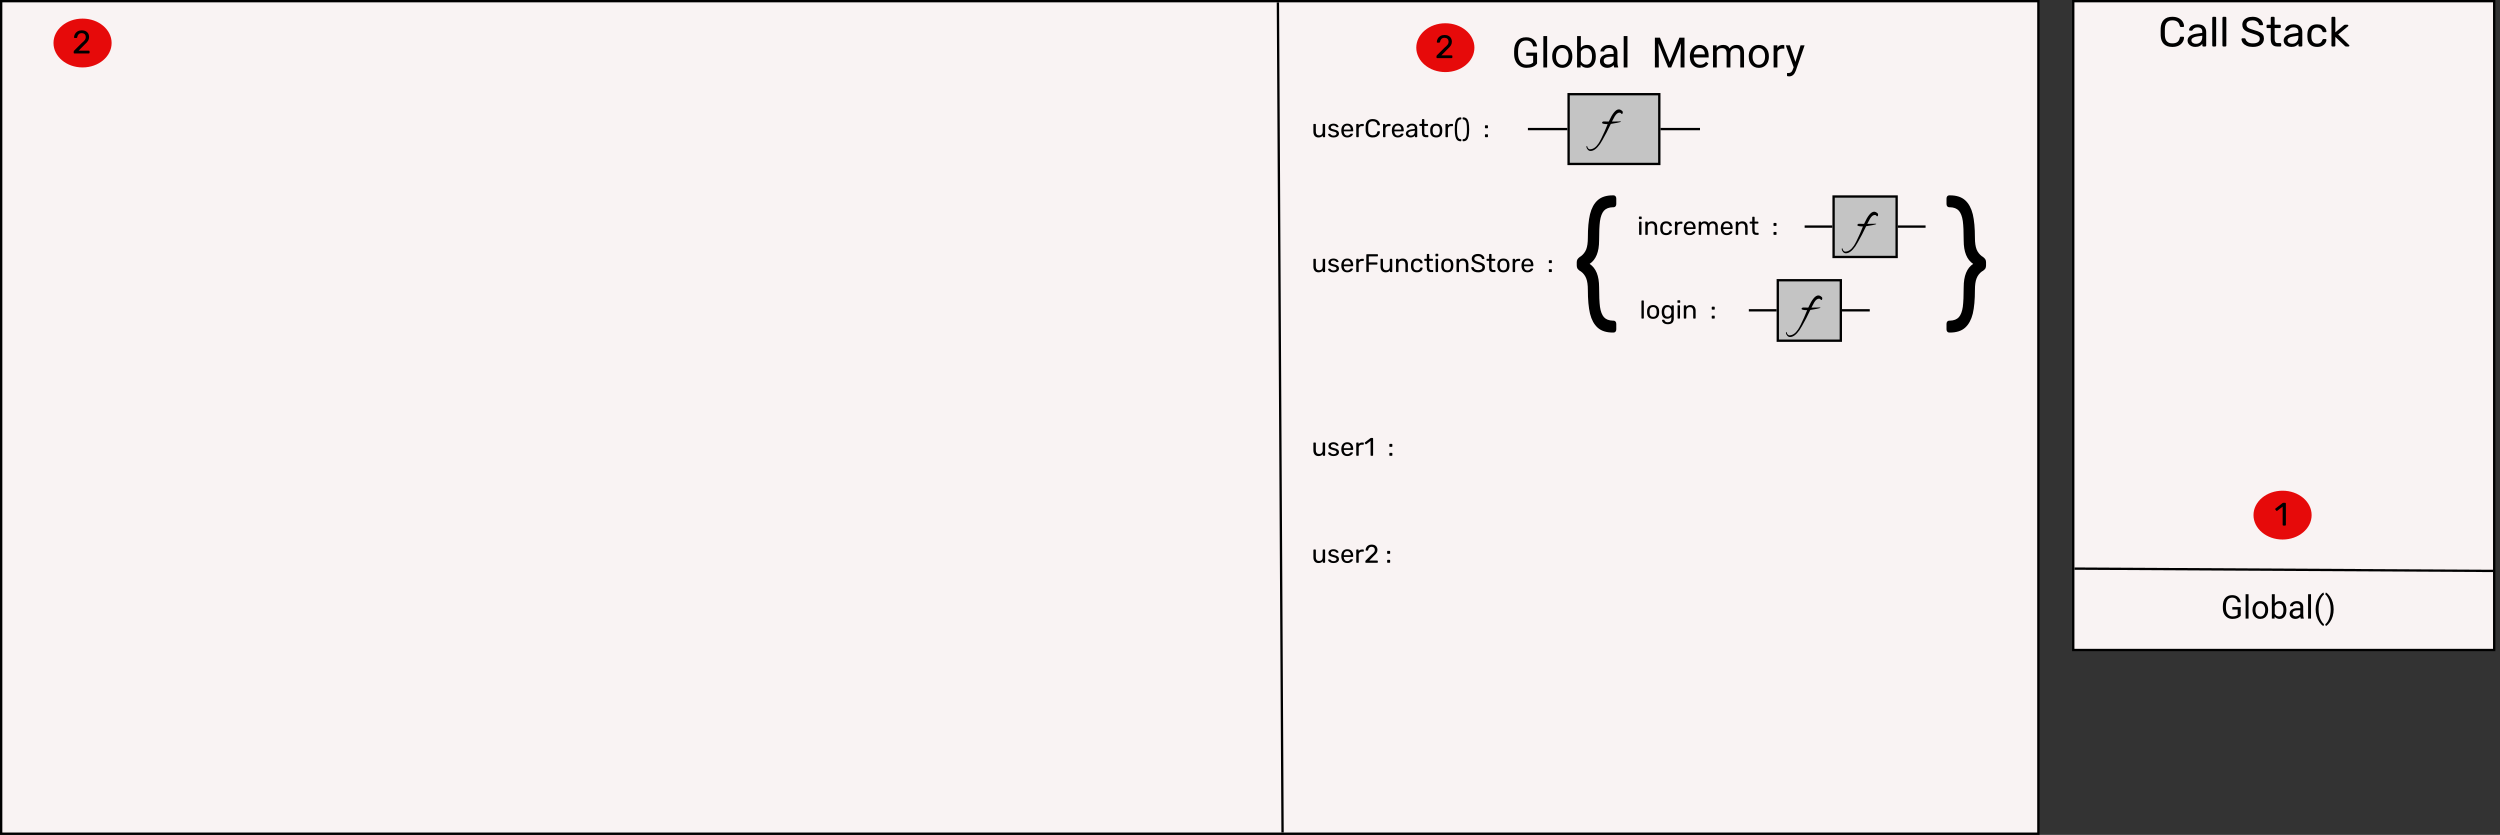 <svg width="1075" height="359" viewBox="0 0 1075 359" fill="none" xmlns="http://www.w3.org/2000/svg">
<rect x="0" y="0" width="1075" height="359" fill="#333333" stroke="none"/>
<rect x="0.5" y="0.5" width="876" height="358" fill="#F9F3F3" stroke="black"/>
<path d="M660.934 27.321C660.5 27.942 659.894 28.408 659.114 28.719C658.341 29.023 657.438 29.176 656.407 29.176C655.364 29.176 654.438 28.933 653.63 28.446C652.821 27.954 652.194 27.257 651.749 26.355C651.31 25.452 651.084 24.406 651.072 23.217V22.101C651.072 20.173 651.521 18.679 652.417 17.618C653.319 16.558 654.585 16.027 656.214 16.027C657.55 16.027 658.625 16.37 659.439 17.056C660.254 17.735 660.752 18.702 660.934 19.956H659.246C658.93 18.263 657.922 17.416 656.223 17.416C655.092 17.416 654.233 17.814 653.647 18.611C653.067 19.402 652.774 20.551 652.769 22.057V23.102C652.769 24.538 653.097 25.681 653.753 26.53C654.409 27.374 655.297 27.796 656.416 27.796C657.049 27.796 657.603 27.726 658.077 27.585C658.552 27.444 658.944 27.207 659.255 26.873V23.999H656.293V22.628H660.934V27.321ZM665.267 29H663.641V15.5H665.267V29ZM667.446 24.157C667.446 23.226 667.628 22.388 667.991 21.644C668.36 20.899 668.87 20.325 669.521 19.921C670.177 19.517 670.924 19.314 671.762 19.314C673.057 19.314 674.103 19.763 674.899 20.659C675.702 21.556 676.104 22.748 676.104 24.236V24.351C676.104 25.276 675.925 26.108 675.567 26.847C675.216 27.579 674.709 28.15 674.047 28.561C673.391 28.971 672.635 29.176 671.779 29.176C670.49 29.176 669.444 28.727 668.642 27.831C667.845 26.935 667.446 25.748 667.446 24.271V24.157ZM669.081 24.351C669.081 25.405 669.324 26.252 669.811 26.891C670.303 27.529 670.959 27.849 671.779 27.849C672.605 27.849 673.262 27.526 673.748 26.882C674.234 26.231 674.478 25.323 674.478 24.157C674.478 23.114 674.229 22.27 673.73 21.626C673.238 20.976 672.582 20.65 671.762 20.65C670.959 20.65 670.312 20.97 669.819 21.608C669.327 22.247 669.081 23.161 669.081 24.351ZM686.193 24.351C686.193 25.804 685.859 26.973 685.191 27.857C684.523 28.736 683.627 29.176 682.502 29.176C681.301 29.176 680.372 28.751 679.716 27.901L679.637 29H678.143V15.5H679.769V20.536C680.425 19.722 681.33 19.314 682.484 19.314C683.639 19.314 684.544 19.751 685.2 20.624C685.862 21.497 686.193 22.692 686.193 24.21V24.351ZM684.567 24.166C684.567 23.059 684.354 22.203 683.926 21.6C683.498 20.996 682.883 20.694 682.08 20.694C681.008 20.694 680.237 21.192 679.769 22.189V26.302C680.267 27.298 681.043 27.796 682.098 27.796C682.877 27.796 683.483 27.494 683.917 26.891C684.351 26.287 684.567 25.379 684.567 24.166ZM694.121 29C694.027 28.812 693.951 28.479 693.893 27.998C693.137 28.783 692.234 29.176 691.186 29.176C690.248 29.176 689.478 28.912 688.874 28.385C688.276 27.852 687.978 27.178 687.978 26.363C687.978 25.373 688.353 24.605 689.103 24.061C689.858 23.51 690.919 23.234 692.284 23.234H693.866V22.487C693.866 21.919 693.696 21.468 693.356 21.134C693.017 20.794 692.516 20.624 691.854 20.624C691.273 20.624 690.787 20.77 690.395 21.064C690.002 21.356 689.806 21.711 689.806 22.127H688.171C688.171 21.652 688.338 21.195 688.672 20.756C689.012 20.311 689.469 19.959 690.043 19.701C690.623 19.443 691.259 19.314 691.95 19.314C693.046 19.314 693.904 19.59 694.525 20.141C695.146 20.686 695.469 21.439 695.492 22.399V26.776C695.492 27.649 695.604 28.344 695.826 28.859V29H694.121ZM691.423 27.761C691.933 27.761 692.416 27.629 692.873 27.365C693.33 27.102 693.661 26.759 693.866 26.337V24.386H692.592C690.6 24.386 689.604 24.969 689.604 26.135C689.604 26.645 689.773 27.043 690.113 27.33C690.453 27.617 690.89 27.761 691.423 27.761ZM699.808 29H698.182V15.5H699.808V29ZM713.782 16.203L717.966 26.645L722.149 16.203H724.338V29H722.65V24.017L722.809 18.638L718.607 29H717.315L713.123 18.664L713.29 24.017V29H711.603V16.203H713.782ZM731.009 29.176C729.72 29.176 728.671 28.754 727.862 27.91C727.054 27.061 726.649 25.927 726.649 24.509V24.21C726.649 23.267 726.828 22.426 727.186 21.688C727.549 20.943 728.053 20.363 728.697 19.947C729.348 19.525 730.051 19.314 730.807 19.314C732.043 19.314 733.004 19.722 733.689 20.536C734.375 21.351 734.718 22.517 734.718 24.034V24.711H728.275C728.299 25.648 728.571 26.407 729.093 26.987C729.62 27.561 730.288 27.849 731.097 27.849C731.671 27.849 732.157 27.731 732.556 27.497C732.954 27.263 733.303 26.952 733.602 26.565L734.595 27.339C733.798 28.564 732.603 29.176 731.009 29.176ZM730.807 20.65C730.15 20.65 729.6 20.891 729.154 21.371C728.709 21.846 728.434 22.514 728.328 23.375H733.092V23.252C733.045 22.426 732.822 21.787 732.424 21.336C732.025 20.879 731.486 20.65 730.807 20.65ZM738.137 19.49L738.181 20.545C738.878 19.725 739.818 19.314 741.002 19.314C742.332 19.314 743.237 19.824 743.718 20.844C744.034 20.387 744.444 20.018 744.948 19.736C745.458 19.455 746.059 19.314 746.75 19.314C748.836 19.314 749.896 20.419 749.932 22.628V29H748.306V22.725C748.306 22.045 748.15 21.538 747.84 21.204C747.529 20.864 747.008 20.694 746.275 20.694C745.672 20.694 745.171 20.876 744.772 21.239C744.374 21.597 744.143 22.08 744.078 22.689V29H742.443V22.769C742.443 21.386 741.767 20.694 740.413 20.694C739.347 20.694 738.617 21.148 738.225 22.057V29H736.599V19.49H738.137ZM751.962 24.157C751.962 23.226 752.144 22.388 752.507 21.644C752.876 20.899 753.386 20.325 754.036 19.921C754.692 19.517 755.439 19.314 756.277 19.314C757.572 19.314 758.618 19.763 759.415 20.659C760.218 21.556 760.619 22.748 760.619 24.236V24.351C760.619 25.276 760.44 26.108 760.083 26.847C759.731 27.579 759.225 28.15 758.562 28.561C757.906 28.971 757.15 29.176 756.295 29.176C755.006 29.176 753.96 28.727 753.157 27.831C752.36 26.935 751.962 25.748 751.962 24.271V24.157ZM753.597 24.351C753.597 25.405 753.84 26.252 754.326 26.891C754.818 27.529 755.475 27.849 756.295 27.849C757.121 27.849 757.777 27.526 758.264 26.882C758.75 26.231 758.993 25.323 758.993 24.157C758.993 23.114 758.744 22.27 758.246 21.626C757.754 20.976 757.098 20.65 756.277 20.65C755.475 20.65 754.827 20.97 754.335 21.608C753.843 22.247 753.597 23.161 753.597 24.351ZM767.255 20.949C767.009 20.908 766.742 20.888 766.455 20.888C765.389 20.888 764.665 21.342 764.284 22.25V29H762.658V19.49H764.24L764.267 20.589C764.8 19.739 765.556 19.314 766.534 19.314C766.851 19.314 767.091 19.355 767.255 19.438V20.949ZM772.027 26.618L774.242 19.49H775.982L772.159 30.468C771.567 32.05 770.627 32.841 769.338 32.841L769.03 32.815L768.424 32.7V31.382L768.863 31.417C769.414 31.417 769.842 31.306 770.146 31.083C770.457 30.86 770.712 30.453 770.911 29.861L771.271 28.895L767.879 19.49H769.654L772.027 26.618Z" fill="black"/>
<line x1="549.5" y1="0.997" x2="551.5" y2="357.997" stroke="black"/>
<path d="M566.948 59.11C566.251 59.11 565.712 58.886 565.331 58.439C564.95 57.984 564.759 57.383 564.759 56.635V53.533C564.759 53.46 564.781 53.401 564.825 53.357C564.876 53.306 564.939 53.28 565.012 53.28H565.562C565.635 53.28 565.694 53.306 565.738 53.357C565.789 53.401 565.815 53.46 565.815 53.533V56.58C565.815 57.673 566.292 58.219 567.245 58.219C567.707 58.219 568.074 58.076 568.345 57.79C568.616 57.497 568.752 57.093 568.752 56.58V53.533C568.752 53.46 568.774 53.401 568.818 53.357C568.869 53.306 568.932 53.28 569.005 53.28H569.555C569.628 53.28 569.687 53.306 569.731 53.357C569.775 53.401 569.797 53.46 569.797 53.533V58.747C569.797 58.82 569.775 58.883 569.731 58.934C569.687 58.978 569.628 59 569.555 59H569.038C568.965 59 568.902 58.978 568.851 58.934C568.807 58.883 568.785 58.82 568.785 58.747V58.263C568.58 58.542 568.33 58.754 568.037 58.901C567.744 59.04 567.381 59.11 566.948 59.11ZM573.411 59.11C572.898 59.11 572.465 59.029 572.113 58.868C571.769 58.699 571.508 58.509 571.332 58.296C571.164 58.083 571.079 57.907 571.079 57.768C571.079 57.695 571.105 57.64 571.156 57.603C571.215 57.559 571.274 57.537 571.332 57.537H571.827C571.901 57.537 571.967 57.574 572.025 57.647C572.201 57.852 572.392 58.014 572.597 58.131C572.803 58.248 573.078 58.307 573.422 58.307C573.804 58.307 574.112 58.234 574.346 58.087C574.588 57.933 574.709 57.724 574.709 57.46C574.709 57.284 574.658 57.141 574.555 57.031C574.46 56.914 574.291 56.815 574.049 56.734C573.815 56.646 573.463 56.551 572.993 56.448C572.355 56.309 571.901 56.107 571.629 55.843C571.365 55.579 571.233 55.238 571.233 54.82C571.233 54.541 571.314 54.277 571.475 54.028C571.644 53.771 571.886 53.566 572.201 53.412C572.524 53.251 572.909 53.17 573.356 53.17C573.826 53.17 574.225 53.247 574.555 53.401C574.885 53.555 575.131 53.738 575.292 53.951C575.461 54.156 575.545 54.329 575.545 54.468C575.545 54.534 575.52 54.589 575.468 54.633C575.424 54.677 575.369 54.699 575.303 54.699H574.841C574.753 54.699 574.68 54.662 574.621 54.589C574.504 54.45 574.401 54.343 574.313 54.27C574.233 54.189 574.112 54.12 573.95 54.061C573.796 54.002 573.598 53.973 573.356 53.973C573.004 53.973 572.733 54.05 572.542 54.204C572.352 54.351 572.256 54.545 572.256 54.787C572.256 54.941 572.297 55.073 572.377 55.183C572.458 55.286 572.612 55.381 572.839 55.469C573.074 55.557 573.411 55.649 573.851 55.744C574.548 55.891 575.039 56.103 575.325 56.382C575.619 56.653 575.765 57.002 575.765 57.427C575.765 57.742 575.674 58.028 575.49 58.285C575.307 58.542 575.036 58.743 574.676 58.89C574.324 59.037 573.903 59.11 573.411 59.11ZM579.327 59.11C578.571 59.11 577.966 58.879 577.512 58.417C577.064 57.948 576.819 57.31 576.775 56.503L576.764 56.129L576.775 55.766C576.826 54.974 577.075 54.343 577.523 53.874C577.977 53.405 578.575 53.17 579.316 53.17C580.13 53.17 580.76 53.43 581.208 53.951C581.655 54.464 581.879 55.161 581.879 56.041V56.228C581.879 56.301 581.853 56.364 581.802 56.415C581.758 56.459 581.699 56.481 581.626 56.481H577.82V56.58C577.842 57.057 577.985 57.464 578.249 57.801C578.52 58.131 578.876 58.296 579.316 58.296C579.653 58.296 579.928 58.23 580.141 58.098C580.361 57.959 580.522 57.816 580.625 57.669C580.691 57.581 580.738 57.53 580.768 57.515C580.804 57.493 580.867 57.482 580.955 57.482H581.494C581.56 57.482 581.615 57.5 581.659 57.537C581.703 57.574 581.725 57.625 581.725 57.691C581.725 57.852 581.622 58.047 581.417 58.274C581.219 58.501 580.936 58.699 580.57 58.868C580.21 59.029 579.796 59.11 579.327 59.11ZM580.834 55.722V55.689C580.834 55.183 580.694 54.772 580.416 54.457C580.144 54.134 579.778 53.973 579.316 53.973C578.854 53.973 578.487 54.134 578.216 54.457C577.952 54.772 577.82 55.183 577.82 55.689V55.722H580.834ZM583.447 59C583.374 59 583.311 58.978 583.26 58.934C583.216 58.883 583.194 58.82 583.194 58.747V53.544C583.194 53.471 583.216 53.408 583.26 53.357C583.311 53.306 583.374 53.28 583.447 53.28H583.953C584.026 53.28 584.089 53.306 584.14 53.357C584.191 53.408 584.217 53.471 584.217 53.544V54.028C584.518 53.529 585.031 53.28 585.757 53.28H586.186C586.259 53.28 586.318 53.306 586.362 53.357C586.413 53.401 586.439 53.46 586.439 53.533V53.984C586.439 54.057 586.413 54.116 586.362 54.16C586.318 54.204 586.259 54.226 586.186 54.226H585.526C585.13 54.226 584.818 54.343 584.591 54.578C584.364 54.805 584.25 55.117 584.25 55.513V58.747C584.25 58.82 584.224 58.883 584.173 58.934C584.122 58.978 584.059 59 583.986 59H583.447ZM590.288 59.11C589.305 59.11 588.557 58.846 588.044 58.318C587.538 57.79 587.266 57.06 587.23 56.129C587.222 55.931 587.219 55.608 587.219 55.161C587.219 54.706 587.222 54.376 587.23 54.171C587.266 53.247 587.541 52.521 588.055 51.993C588.568 51.458 589.312 51.19 590.288 51.19C590.94 51.19 591.494 51.307 591.949 51.542C592.403 51.769 592.748 52.07 592.983 52.444C593.217 52.818 593.346 53.218 593.368 53.643V53.665C593.368 53.724 593.342 53.775 593.291 53.819C593.247 53.856 593.195 53.874 593.137 53.874H592.532C592.385 53.874 592.293 53.79 592.257 53.621C592.132 53.071 591.908 52.686 591.586 52.466C591.263 52.239 590.83 52.125 590.288 52.125C589.026 52.125 588.374 52.825 588.33 54.226C588.322 54.424 588.319 54.728 588.319 55.139C588.319 55.55 588.322 55.861 588.33 56.074C588.374 57.475 589.026 58.175 590.288 58.175C590.83 58.175 591.263 58.065 591.586 57.845C591.916 57.618 592.139 57.229 592.257 56.679C592.279 56.584 592.312 56.518 592.356 56.481C592.4 56.444 592.458 56.426 592.532 56.426H593.137C593.203 56.426 593.258 56.448 593.302 56.492C593.353 56.529 593.375 56.58 593.368 56.646C593.346 57.079 593.217 57.482 592.983 57.856C592.748 58.23 592.403 58.534 591.949 58.769C591.494 58.996 590.94 59.11 590.288 59.11ZM594.952 59C594.878 59 594.816 58.978 594.765 58.934C594.721 58.883 594.699 58.82 594.699 58.747V53.544C594.699 53.471 594.721 53.408 594.765 53.357C594.816 53.306 594.878 53.28 594.952 53.28H595.458C595.531 53.28 595.593 53.306 595.645 53.357C595.696 53.408 595.722 53.471 595.722 53.544V54.028C596.022 53.529 596.536 53.28 597.262 53.28H597.691C597.764 53.28 597.823 53.306 597.867 53.357C597.918 53.401 597.944 53.46 597.944 53.533V53.984C597.944 54.057 597.918 54.116 597.867 54.16C597.823 54.204 597.764 54.226 597.691 54.226H597.031C596.635 54.226 596.323 54.343 596.096 54.578C595.868 54.805 595.755 55.117 595.755 55.513V58.747C595.755 58.82 595.729 58.883 595.678 58.934C595.626 58.978 595.564 59 595.491 59H594.952ZM601.058 59.11C600.303 59.11 599.698 58.879 599.243 58.417C598.796 57.948 598.55 57.31 598.506 56.503L598.495 56.129L598.506 55.766C598.557 54.974 598.807 54.343 599.254 53.874C599.709 53.405 600.306 53.17 601.047 53.17C601.861 53.17 602.492 53.43 602.939 53.951C603.386 54.464 603.61 55.161 603.61 56.041V56.228C603.61 56.301 603.584 56.364 603.533 56.415C603.489 56.459 603.43 56.481 603.357 56.481H599.551V56.58C599.573 57.057 599.716 57.464 599.98 57.801C600.251 58.131 600.607 58.296 601.047 58.296C601.384 58.296 601.659 58.23 601.872 58.098C602.092 57.959 602.253 57.816 602.356 57.669C602.422 57.581 602.47 57.53 602.499 57.515C602.536 57.493 602.598 57.482 602.686 57.482H603.225C603.291 57.482 603.346 57.5 603.39 57.537C603.434 57.574 603.456 57.625 603.456 57.691C603.456 57.852 603.353 58.047 603.148 58.274C602.95 58.501 602.668 58.699 602.301 58.868C601.942 59.029 601.527 59.11 601.058 59.11ZM602.565 55.722V55.689C602.565 55.183 602.426 54.772 602.147 54.457C601.876 54.134 601.509 53.973 601.047 53.973C600.585 53.973 600.218 54.134 599.947 54.457C599.683 54.772 599.551 55.183 599.551 55.689V55.722H602.565ZM606.52 59.11C606.161 59.11 605.827 59.037 605.519 58.89C605.211 58.743 604.966 58.545 604.782 58.296C604.606 58.039 604.518 57.757 604.518 57.449C604.518 56.965 604.716 56.569 605.112 56.261C605.516 55.946 606.058 55.74 606.74 55.645L608.379 55.414V55.095C608.379 54.347 607.95 53.973 607.092 53.973C606.77 53.973 606.506 54.043 606.3 54.182C606.095 54.314 605.941 54.472 605.838 54.655C605.816 54.721 605.787 54.769 605.75 54.798C605.721 54.827 605.677 54.842 605.618 54.842H605.145C605.079 54.842 605.021 54.82 604.969 54.776C604.925 54.725 604.903 54.666 604.903 54.6C604.911 54.424 604.991 54.226 605.145 54.006C605.307 53.779 605.552 53.584 605.882 53.423C606.212 53.254 606.619 53.17 607.103 53.17C607.925 53.17 608.515 53.364 608.874 53.753C609.234 54.134 609.413 54.611 609.413 55.183V58.747C609.413 58.82 609.388 58.883 609.336 58.934C609.292 58.978 609.234 59 609.16 59H608.654C608.581 59 608.519 58.978 608.467 58.934C608.423 58.883 608.401 58.82 608.401 58.747V58.274C608.24 58.509 608.005 58.707 607.697 58.868C607.389 59.029 606.997 59.11 606.52 59.11ZM606.751 58.285C607.228 58.285 607.617 58.131 607.917 57.823C608.225 57.508 608.379 57.057 608.379 56.47V56.162L607.103 56.349C606.583 56.422 606.19 56.547 605.926 56.723C605.662 56.892 605.53 57.108 605.53 57.372C605.53 57.665 605.651 57.893 605.893 58.054C606.135 58.208 606.421 58.285 606.751 58.285ZM613.174 59C612.015 59 611.436 58.355 611.436 57.064V54.16H610.578C610.505 54.16 610.442 54.138 610.391 54.094C610.347 54.043 610.325 53.98 610.325 53.907V53.533C610.325 53.46 610.347 53.401 610.391 53.357C610.442 53.306 610.505 53.28 610.578 53.28H611.436V51.443C611.436 51.37 611.458 51.311 611.502 51.267C611.553 51.216 611.616 51.19 611.689 51.19H612.206C612.279 51.19 612.338 51.216 612.382 51.267C612.433 51.311 612.459 51.37 612.459 51.443V53.28H613.823C613.896 53.28 613.955 53.306 613.999 53.357C614.05 53.401 614.076 53.46 614.076 53.533V53.907C614.076 53.98 614.05 54.043 613.999 54.094C613.955 54.138 613.896 54.16 613.823 54.16H612.459V56.987C612.459 57.354 612.521 57.632 612.646 57.823C612.771 58.006 612.976 58.098 613.262 58.098H613.933C614.006 58.098 614.065 58.124 614.109 58.175C614.16 58.219 614.186 58.278 614.186 58.351V58.747C614.186 58.82 614.16 58.883 614.109 58.934C614.065 58.978 614.006 59 613.933 59H613.174ZM617.581 59.11C616.774 59.11 616.147 58.883 615.7 58.428C615.26 57.973 615.025 57.368 614.996 56.613L614.985 56.14L614.996 55.667C615.025 54.919 615.263 54.318 615.711 53.863C616.158 53.401 616.781 53.17 617.581 53.17C618.38 53.17 619.003 53.401 619.451 53.863C619.898 54.318 620.136 54.919 620.166 55.667C620.173 55.748 620.177 55.905 620.177 56.14C620.177 56.375 620.173 56.532 620.166 56.613C620.136 57.368 619.898 57.973 619.451 58.428C619.011 58.883 618.387 59.11 617.581 59.11ZM617.581 58.263C618.043 58.263 618.406 58.116 618.67 57.823C618.941 57.53 619.088 57.108 619.11 56.558C619.117 56.485 619.121 56.345 619.121 56.14C619.121 55.935 619.117 55.795 619.11 55.722C619.088 55.172 618.941 54.75 618.67 54.457C618.406 54.164 618.043 54.017 617.581 54.017C617.119 54.017 616.752 54.164 616.481 54.457C616.209 54.75 616.066 55.172 616.052 55.722L616.041 56.14L616.052 56.558C616.066 57.108 616.209 57.53 616.481 57.823C616.752 58.116 617.119 58.263 617.581 58.263ZM621.807 59C621.734 59 621.672 58.978 621.62 58.934C621.576 58.883 621.554 58.82 621.554 58.747V53.544C621.554 53.471 621.576 53.408 621.62 53.357C621.672 53.306 621.734 53.28 621.807 53.28H622.313C622.387 53.28 622.449 53.306 622.5 53.357C622.552 53.408 622.577 53.471 622.577 53.544V54.028C622.878 53.529 623.391 53.28 624.117 53.28H624.546C624.62 53.28 624.678 53.306 624.722 53.357C624.774 53.401 624.799 53.46 624.799 53.533V53.984C624.799 54.057 624.774 54.116 624.722 54.16C624.678 54.204 624.62 54.226 624.546 54.226H623.886C623.49 54.226 623.179 54.343 622.951 54.578C622.724 54.805 622.61 55.117 622.61 55.513V58.747C622.61 58.82 622.585 58.883 622.533 58.934C622.482 58.978 622.42 59 622.346 59H621.807ZM628.12 60.749C627.489 60.749 626.983 60.569 626.602 60.21C626.228 59.851 625.957 59.297 625.788 58.549C625.627 57.801 625.546 56.818 625.546 55.601C625.546 54.384 625.627 53.401 625.788 52.653C625.957 51.905 626.228 51.355 626.602 51.003C626.983 50.644 627.489 50.464 628.12 50.464C628.193 50.464 628.252 50.49 628.296 50.541C628.347 50.585 628.373 50.644 628.373 50.717V51.102C628.373 51.168 628.351 51.227 628.307 51.278C628.263 51.329 628.212 51.355 628.153 51.355C627.735 51.362 627.409 51.502 627.174 51.773C626.939 52.044 626.771 52.484 626.668 53.093C626.565 53.702 626.514 54.538 626.514 55.601C626.514 56.664 626.565 57.5 626.668 58.109C626.771 58.718 626.939 59.158 627.174 59.429C627.409 59.708 627.735 59.851 628.153 59.858C628.212 59.858 628.263 59.884 628.307 59.935C628.351 59.986 628.373 60.045 628.373 60.111V60.496C628.373 60.569 628.347 60.628 628.296 60.672C628.252 60.723 628.193 60.749 628.12 60.749ZM629.163 60.749C629.097 60.749 629.039 60.723 628.987 60.672C628.936 60.628 628.91 60.569 628.91 60.496V60.111C628.91 60.045 628.932 59.986 628.976 59.935C629.028 59.884 629.083 59.858 629.141 59.858C629.552 59.851 629.875 59.708 630.109 59.429C630.351 59.158 630.524 58.718 630.626 58.109C630.729 57.5 630.78 56.664 630.78 55.601C630.78 54.538 630.729 53.702 630.626 53.093C630.524 52.484 630.351 52.044 630.109 51.773C629.875 51.502 629.552 51.362 629.141 51.355C629.083 51.355 629.028 51.329 628.976 51.278C628.932 51.227 628.91 51.168 628.91 51.102V50.717C628.91 50.644 628.936 50.585 628.987 50.541C629.039 50.49 629.097 50.464 629.163 50.464C629.801 50.464 630.307 50.644 630.681 51.003C631.055 51.355 631.323 51.905 631.484 52.653C631.653 53.394 631.737 54.376 631.737 55.601C631.737 56.826 631.653 57.812 631.484 58.56C631.323 59.301 631.055 59.851 630.681 60.21C630.307 60.569 629.801 60.749 629.163 60.749ZM638.779 55.15C638.705 55.15 638.643 55.128 638.592 55.084C638.548 55.033 638.526 54.97 638.526 54.897V54.127C638.526 54.054 638.548 53.995 638.592 53.951C638.643 53.9 638.705 53.874 638.779 53.874H639.571C639.644 53.874 639.703 53.9 639.747 53.951C639.798 53.995 639.824 54.054 639.824 54.127V54.897C639.824 54.97 639.798 55.033 639.747 55.084C639.703 55.128 639.644 55.15 639.571 55.15H638.779ZM638.779 59C638.705 59 638.643 58.978 638.592 58.934C638.548 58.883 638.526 58.82 638.526 58.747V57.977C638.526 57.904 638.548 57.845 638.592 57.801C638.643 57.75 638.705 57.724 638.779 57.724H639.571C639.644 57.724 639.703 57.75 639.747 57.801C639.798 57.845 639.824 57.904 639.824 57.977V58.747C639.824 58.82 639.798 58.883 639.747 58.934C639.703 58.978 639.644 59 639.571 59H638.779Z" fill="black"/>
<rect x="674.5" y="40.5" width="39" height="30" fill="#C4C4C4" stroke="black"/>
<line x1="657" y1="55.5" x2="674" y2="55.5" stroke="black"/>
<line x1="714" y1="55.5" x2="731" y2="55.5" stroke="black"/>
<path d="M697.792 48.264C697.792 48.76 697.648 49.008 697.36 49.008C697.28 49.008 697.2 48.944 697.12 48.816C696.976 48.56 696.736 48.432 696.4 48.432C695.664 48.432 694.976 48.96 694.336 50.016C694.208 50.224 693.808 50.976 693.136 52.272H693.424C695.168 52.272 696.328 52.248 696.904 52.2C696.968 52.216 697 52.248 697 52.296C697 52.424 696.432 52.6 695.296 52.824C694.224 53 693.344 53.152 692.656 53.28C692.16 54.304 691.56 55.52 690.856 56.928C689.416 59.616 688.464 61.288 688 61.944C686.608 63.928 685.248 64.92 683.92 64.92C683.456 64.92 683.056 64.72 682.72 64.32C682.368 63.936 682.184 63.504 682.168 63.024C682.216 62.832 682.288 62.736 682.384 62.736C682.432 62.736 682.464 62.792 682.48 62.904C682.576 63.32 682.736 63.64 682.96 63.864C683.184 64.088 683.416 64.2 683.656 64.2C685.016 64.2 686.256 63.36 687.376 61.68C688.016 60.72 688.888 58.992 689.992 56.496L691.288 53.376C689.688 53.36 688.888 53.168 688.888 52.8C688.888 52.64 688.96 52.504 689.104 52.392C689.264 52.28 689.4 52.224 689.512 52.224L691.768 52.272C693.336 48.784 694.776 47.04 696.088 47.04C696.584 47.04 697.088 47.28 697.6 47.76C697.728 47.888 697.792 48.056 697.792 48.264Z" fill="black"/>
<path d="M693.534 143C690.745 143 688.573 142.306 687.016 140.918C685.459 139.529 684.355 137.51 683.703 134.86C683.087 132.21 682.78 128.823 682.78 124.701C682.78 122.555 682.544 120.893 682.073 119.716C681.603 118.496 680.824 117.486 679.738 116.687L679.358 116.497C678.851 116.119 678.489 115.761 678.272 115.425C678.091 115.046 678 114.604 678 114.099V112.837C678 112.333 678.091 111.912 678.272 111.575C678.489 111.197 678.851 110.818 679.358 110.44L679.792 110.187C680.842 109.388 681.603 108.399 682.073 107.221C682.544 106.001 682.78 104.34 682.78 102.236C682.78 98.114 683.087 94.748 683.703 92.14C684.355 89.49 685.459 87.471 687.016 86.082C688.573 84.694 690.745 84 693.534 84H693.805C694.167 84 694.457 84.126 694.674 84.379C694.891 84.631 695 84.968 695 85.388V87.723C695 88.144 694.891 88.48 694.674 88.733C694.457 88.985 694.185 89.111 693.859 89.111H693.588C691.85 89.153 690.546 89.658 689.677 90.626C688.845 91.593 688.283 93.066 687.994 95.043C687.74 96.978 687.613 99.775 687.613 103.435C687.613 108.315 686.256 111.66 683.54 113.468C686.256 115.277 687.613 118.622 687.613 123.502C687.613 127.162 687.74 129.98 687.994 131.957C688.283 133.934 688.845 135.407 689.677 136.374C690.546 137.342 691.85 137.847 693.588 137.889H693.859C694.185 137.889 694.457 138.015 694.674 138.267C694.891 138.52 695 138.856 695 139.277V141.612C695 142.032 694.891 142.369 694.674 142.621C694.457 142.874 694.167 143 693.805 143H693.534Z" fill="black"/>
<path d="M838.466 143C841.255 143 843.427 142.306 844.984 140.918C846.541 139.529 847.645 137.51 848.297 134.86C848.913 132.21 849.22 128.823 849.22 124.701C849.22 122.555 849.456 120.893 849.927 119.716C850.397 118.496 851.176 117.486 852.262 116.687L852.642 116.497C853.149 116.119 853.511 115.761 853.728 115.425C853.909 115.046 854 114.604 854 114.099V112.837C854 112.333 853.909 111.912 853.728 111.575C853.511 111.197 853.149 110.818 852.642 110.44L852.208 110.187C851.158 109.388 850.397 108.399 849.927 107.221C849.456 106.001 849.22 104.34 849.22 102.236C849.22 98.114 848.913 94.748 848.297 92.14C847.645 89.49 846.541 87.471 844.984 86.082C843.427 84.694 841.255 84 838.466 84H838.195C837.833 84 837.543 84.126 837.326 84.379C837.109 84.631 837 84.968 837 85.388V87.723C837 88.144 837.109 88.48 837.326 88.733C837.543 88.985 837.815 89.111 838.141 89.111H838.412C840.15 89.153 841.454 89.658 842.323 90.626C843.155 91.593 843.717 93.066 844.006 95.043C844.26 96.978 844.387 99.775 844.387 103.435C844.387 108.315 845.744 111.66 848.46 113.468C845.744 115.277 844.387 118.622 844.387 123.502C844.387 127.162 844.26 129.98 844.006 131.957C843.717 133.934 843.155 135.407 842.323 136.374C841.454 137.342 840.15 137.847 838.412 137.889H838.141C837.815 137.889 837.543 138.015 837.326 138.267C837.109 138.52 837 138.856 837 139.277V141.612C837 142.032 837.109 142.369 837.326 142.621C837.543 142.874 837.833 143 838.195 143H838.466Z" fill="black"/>
<path d="M704.979 94.213C704.906 94.213 704.843 94.191 704.792 94.147C704.748 94.096 704.726 94.033 704.726 93.96V93.366C704.726 93.293 704.748 93.23 704.792 93.179C704.843 93.128 704.906 93.102 704.979 93.102H705.672C705.745 93.102 705.808 93.128 705.859 93.179C705.91 93.23 705.936 93.293 705.936 93.366V93.96C705.936 94.033 705.91 94.096 705.859 94.147C705.808 94.191 705.745 94.213 705.672 94.213H704.979ZM705.067 101C704.994 101 704.931 100.978 704.88 100.934C704.836 100.883 704.814 100.82 704.814 100.747V95.533C704.814 95.46 704.836 95.401 704.88 95.357C704.931 95.306 704.994 95.28 705.067 95.28H705.595C705.668 95.28 705.727 95.306 705.771 95.357C705.822 95.401 705.848 95.46 705.848 95.533V100.747C705.848 100.82 705.822 100.883 705.771 100.934C705.727 100.978 705.668 101 705.595 101H705.067ZM707.731 101C707.658 101 707.595 100.978 707.544 100.934C707.5 100.883 707.478 100.82 707.478 100.747V95.533C707.478 95.46 707.5 95.401 707.544 95.357C707.595 95.306 707.658 95.28 707.731 95.28H708.248C708.321 95.28 708.38 95.306 708.424 95.357C708.475 95.401 708.501 95.46 708.501 95.533V96.017C708.714 95.746 708.963 95.537 709.249 95.39C709.542 95.243 709.905 95.17 710.338 95.17C711.042 95.17 711.588 95.397 711.977 95.852C712.373 96.299 712.571 96.897 712.571 97.645V100.747C712.571 100.82 712.545 100.883 712.494 100.934C712.45 100.978 712.391 101 712.318 101H711.768C711.695 101 711.632 100.978 711.581 100.934C711.537 100.883 711.515 100.82 711.515 100.747V97.7C711.515 97.179 711.387 96.776 711.13 96.49C710.881 96.204 710.518 96.061 710.041 96.061C709.579 96.061 709.212 96.208 708.941 96.501C708.67 96.787 708.534 97.187 708.534 97.7V100.747C708.534 100.82 708.508 100.883 708.457 100.934C708.413 100.978 708.354 101 708.281 101H707.731ZM716.459 101.11C715.674 101.11 715.058 100.89 714.611 100.45C714.171 100.003 713.936 99.379 713.907 98.58L713.896 98.14L713.907 97.7C713.936 96.901 714.171 96.281 714.611 95.841C715.058 95.394 715.674 95.17 716.459 95.17C716.987 95.17 717.434 95.265 717.801 95.456C718.168 95.647 718.439 95.881 718.615 96.16C718.798 96.439 718.897 96.717 718.912 96.996C718.919 97.069 718.897 97.128 718.846 97.172C718.795 97.216 718.732 97.238 718.659 97.238H718.131C718.058 97.238 718.003 97.223 717.966 97.194C717.929 97.165 717.893 97.106 717.856 97.018C717.731 96.666 717.555 96.417 717.328 96.27C717.101 96.116 716.815 96.039 716.47 96.039C716.015 96.039 715.652 96.182 715.381 96.468C715.117 96.747 714.974 97.176 714.952 97.755L714.941 98.151L714.952 98.525C714.974 99.112 715.117 99.544 715.381 99.823C715.645 100.102 716.008 100.241 716.47 100.241C716.815 100.241 717.101 100.168 717.328 100.021C717.555 99.867 717.731 99.614 717.856 99.262C717.893 99.174 717.929 99.115 717.966 99.086C718.003 99.049 718.058 99.031 718.131 99.031H718.659C718.732 99.031 718.795 99.057 718.846 99.108C718.897 99.152 718.919 99.211 718.912 99.284C718.897 99.555 718.798 99.834 718.615 100.12C718.439 100.399 718.168 100.633 717.801 100.824C717.442 101.015 716.994 101.11 716.459 101.11ZM720.471 101C720.398 101 720.336 100.978 720.284 100.934C720.24 100.883 720.218 100.82 720.218 100.747V95.544C720.218 95.471 720.24 95.408 720.284 95.357C720.336 95.306 720.398 95.28 720.471 95.28H720.977C721.051 95.28 721.113 95.306 721.164 95.357C721.216 95.408 721.241 95.471 721.241 95.544V96.028C721.542 95.529 722.055 95.28 722.781 95.28H723.21C723.284 95.28 723.342 95.306 723.386 95.357C723.438 95.401 723.463 95.46 723.463 95.533V95.984C723.463 96.057 723.438 96.116 723.386 96.16C723.342 96.204 723.284 96.226 723.21 96.226H722.55C722.154 96.226 721.843 96.343 721.615 96.578C721.388 96.805 721.274 97.117 721.274 97.513V100.747C721.274 100.82 721.249 100.883 721.197 100.934C721.146 100.978 721.084 101 721.01 101H720.471ZM726.578 101.11C725.822 101.11 725.217 100.879 724.763 100.417C724.315 99.948 724.07 99.31 724.026 98.503L724.015 98.129L724.026 97.766C724.077 96.974 724.326 96.343 724.774 95.874C725.228 95.405 725.826 95.17 726.567 95.17C727.381 95.17 728.011 95.43 728.459 95.951C728.906 96.464 729.13 97.161 729.13 98.041V98.228C729.13 98.301 729.104 98.364 729.053 98.415C729.009 98.459 728.95 98.481 728.877 98.481H725.071V98.58C725.093 99.057 725.236 99.464 725.5 99.801C725.771 100.131 726.127 100.296 726.567 100.296C726.904 100.296 727.179 100.23 727.392 100.098C727.612 99.959 727.773 99.816 727.876 99.669C727.942 99.581 727.989 99.53 728.019 99.515C728.055 99.493 728.118 99.482 728.206 99.482H728.745C728.811 99.482 728.866 99.5 728.91 99.537C728.954 99.574 728.976 99.625 728.976 99.691C728.976 99.852 728.873 100.047 728.668 100.274C728.47 100.501 728.187 100.699 727.821 100.868C727.461 101.029 727.047 101.11 726.578 101.11ZM728.085 97.722V97.689C728.085 97.183 727.945 96.772 727.667 96.457C727.395 96.134 727.029 95.973 726.567 95.973C726.105 95.973 725.738 96.134 725.467 96.457C725.203 96.772 725.071 97.183 725.071 97.689V97.722H728.085ZM730.698 101C730.625 101 730.562 100.978 730.511 100.934C730.467 100.883 730.445 100.82 730.445 100.747V95.533C730.445 95.46 730.467 95.401 730.511 95.357C730.562 95.306 730.625 95.28 730.698 95.28H731.193C731.266 95.28 731.325 95.306 731.369 95.357C731.42 95.401 731.446 95.46 731.446 95.533V95.918C731.827 95.419 732.359 95.17 733.041 95.17C733.855 95.17 734.431 95.507 734.768 96.182C734.944 95.874 735.193 95.628 735.516 95.445C735.839 95.262 736.202 95.17 736.605 95.17C737.206 95.17 737.698 95.375 738.079 95.786C738.46 96.197 738.651 96.791 738.651 97.568V100.747C738.651 100.82 738.625 100.883 738.574 100.934C738.53 100.978 738.471 101 738.398 101H737.881C737.808 101 737.745 100.978 737.694 100.934C737.65 100.883 737.628 100.82 737.628 100.747V97.667C737.628 97.095 737.507 96.684 737.265 96.435C737.03 96.186 736.719 96.061 736.33 96.061C735.985 96.061 735.688 96.189 735.439 96.446C735.19 96.695 735.065 97.102 735.065 97.667V100.747C735.065 100.82 735.039 100.883 734.988 100.934C734.944 100.978 734.885 101 734.812 101H734.295C734.222 101 734.159 100.978 734.108 100.934C734.064 100.883 734.042 100.82 734.042 100.747V97.667C734.042 97.095 733.917 96.684 733.668 96.435C733.426 96.186 733.118 96.061 732.744 96.061C732.399 96.061 732.102 96.189 731.853 96.446C731.604 96.695 731.479 97.099 731.479 97.656V100.747C731.479 100.82 731.453 100.883 731.402 100.934C731.358 100.978 731.299 101 731.226 101H730.698ZM742.508 101.11C741.753 101.11 741.148 100.879 740.693 100.417C740.246 99.948 740 99.31 739.956 98.503L739.945 98.129L739.956 97.766C740.008 96.974 740.257 96.343 740.704 95.874C741.159 95.405 741.757 95.17 742.497 95.17C743.311 95.17 743.942 95.43 744.389 95.951C744.837 96.464 745.06 97.161 745.06 98.041V98.228C745.06 98.301 745.035 98.364 744.983 98.415C744.939 98.459 744.881 98.481 744.807 98.481H741.001V98.58C741.023 99.057 741.166 99.464 741.43 99.801C741.702 100.131 742.057 100.296 742.497 100.296C742.835 100.296 743.11 100.23 743.322 100.098C743.542 99.959 743.704 99.816 743.806 99.669C743.872 99.581 743.92 99.53 743.949 99.515C743.986 99.493 744.048 99.482 744.136 99.482H744.675C744.741 99.482 744.796 99.5 744.84 99.537C744.884 99.574 744.906 99.625 744.906 99.691C744.906 99.852 744.804 100.047 744.598 100.274C744.4 100.501 744.118 100.699 743.751 100.868C743.392 101.029 742.978 101.11 742.508 101.11ZM744.015 97.722V97.689C744.015 97.183 743.876 96.772 743.597 96.457C743.326 96.134 742.959 95.973 742.497 95.973C742.035 95.973 741.669 96.134 741.397 96.457C741.133 96.772 741.001 97.183 741.001 97.689V97.722H744.015ZM746.629 101C746.555 101 746.493 100.978 746.442 100.934C746.398 100.883 746.376 100.82 746.376 100.747V95.533C746.376 95.46 746.398 95.401 746.442 95.357C746.493 95.306 746.555 95.28 746.629 95.28H747.146C747.219 95.28 747.278 95.306 747.322 95.357C747.373 95.401 747.399 95.46 747.399 95.533V96.017C747.611 95.746 747.861 95.537 748.147 95.39C748.44 95.243 748.803 95.17 749.236 95.17C749.94 95.17 750.486 95.397 750.875 95.852C751.271 96.299 751.469 96.897 751.469 97.645V100.747C751.469 100.82 751.443 100.883 751.392 100.934C751.348 100.978 751.289 101 751.216 101H750.666C750.592 101 750.53 100.978 750.479 100.934C750.435 100.883 750.413 100.82 750.413 100.747V97.7C750.413 97.179 750.284 96.776 750.028 96.49C749.778 96.204 749.415 96.061 748.939 96.061C748.477 96.061 748.11 96.208 747.839 96.501C747.567 96.787 747.432 97.187 747.432 97.7V100.747C747.432 100.82 747.406 100.883 747.355 100.934C747.311 100.978 747.252 101 747.179 101H746.629ZM755.204 101C754.046 101 753.466 100.355 753.466 99.064V96.16H752.608C752.535 96.16 752.473 96.138 752.421 96.094C752.377 96.043 752.355 95.98 752.355 95.907V95.533C752.355 95.46 752.377 95.401 752.421 95.357C752.473 95.306 752.535 95.28 752.608 95.28H753.466V93.443C753.466 93.37 753.488 93.311 753.532 93.267C753.584 93.216 753.646 93.19 753.719 93.19H754.236C754.31 93.19 754.368 93.216 754.412 93.267C754.464 93.311 754.489 93.37 754.489 93.443V95.28H755.853C755.927 95.28 755.985 95.306 756.029 95.357C756.081 95.401 756.106 95.46 756.106 95.533V95.907C756.106 95.98 756.081 96.043 756.029 96.094C755.985 96.138 755.927 96.16 755.853 96.16H754.489V98.987C754.489 99.354 754.552 99.632 754.676 99.823C754.801 100.006 755.006 100.098 755.292 100.098H755.963C756.037 100.098 756.095 100.124 756.139 100.175C756.191 100.219 756.216 100.278 756.216 100.351V100.747C756.216 100.82 756.191 100.883 756.139 100.934C756.095 100.978 756.037 101 755.963 101H755.204ZM762.859 97.15C762.785 97.15 762.723 97.128 762.672 97.084C762.628 97.033 762.606 96.97 762.606 96.897V96.127C762.606 96.054 762.628 95.995 762.672 95.951C762.723 95.9 762.785 95.874 762.859 95.874H763.651C763.724 95.874 763.783 95.9 763.827 95.951C763.878 95.995 763.904 96.054 763.904 96.127V96.897C763.904 96.97 763.878 97.033 763.827 97.084C763.783 97.128 763.724 97.15 763.651 97.15H762.859ZM762.859 101C762.785 101 762.723 100.978 762.672 100.934C762.628 100.883 762.606 100.82 762.606 100.747V99.977C762.606 99.904 762.628 99.845 762.672 99.801C762.723 99.75 762.785 99.724 762.859 99.724H763.651C763.724 99.724 763.783 99.75 763.827 99.801C763.878 99.845 763.904 99.904 763.904 99.977V100.747C763.904 100.82 763.878 100.883 763.827 100.934C763.783 100.978 763.724 101 763.651 101H762.859Z" fill="black"/>
<path d="M706.078 137C706.005 137 705.942 136.978 705.891 136.934C705.847 136.883 705.825 136.82 705.825 136.747V129.443C705.825 129.37 705.847 129.311 705.891 129.267C705.942 129.216 706.005 129.19 706.078 129.19H706.595C706.668 129.19 706.727 129.216 706.771 129.267C706.822 129.311 706.848 129.37 706.848 129.443V136.747C706.848 136.82 706.822 136.883 706.771 136.934C706.727 136.978 706.668 137 706.595 137H706.078ZM710.832 137.11C710.025 137.11 709.398 136.883 708.951 136.428C708.511 135.973 708.276 135.368 708.247 134.613L708.236 134.14L708.247 133.667C708.276 132.919 708.514 132.318 708.962 131.863C709.409 131.401 710.032 131.17 710.832 131.17C711.631 131.17 712.254 131.401 712.702 131.863C713.149 132.318 713.387 132.919 713.417 133.667C713.424 133.748 713.428 133.905 713.428 134.14C713.428 134.375 713.424 134.532 713.417 134.613C713.387 135.368 713.149 135.973 712.702 136.428C712.262 136.883 711.638 137.11 710.832 137.11ZM710.832 136.263C711.294 136.263 711.657 136.116 711.921 135.823C712.192 135.53 712.339 135.108 712.361 134.558C712.368 134.485 712.372 134.345 712.372 134.14C712.372 133.935 712.368 133.795 712.361 133.722C712.339 133.172 712.192 132.75 711.921 132.457C711.657 132.164 711.294 132.017 710.832 132.017C710.37 132.017 710.003 132.164 709.732 132.457C709.46 132.75 709.317 133.172 709.303 133.722L709.292 134.14L709.303 134.558C709.317 135.108 709.46 135.53 709.732 135.823C710.003 136.116 710.37 136.263 710.832 136.263ZM717.148 139.42C716.547 139.42 716.063 139.317 715.696 139.112C715.33 138.914 715.069 138.687 714.915 138.43C714.761 138.173 714.677 137.942 714.662 137.737C714.655 137.664 714.677 137.601 714.728 137.55C714.787 137.499 714.849 137.473 714.915 137.473H715.443C715.509 137.473 715.564 137.488 715.608 137.517C715.652 137.554 715.689 137.616 715.718 137.704C715.806 137.939 715.949 138.14 716.147 138.309C716.353 138.485 716.668 138.573 717.093 138.573C717.636 138.573 718.036 138.456 718.292 138.221C718.549 137.994 718.677 137.587 718.677 137V136.252C718.487 136.494 718.245 136.688 717.951 136.835C717.658 136.974 717.31 137.044 716.906 137.044C716.129 137.044 715.546 136.798 715.157 136.307C714.776 135.808 714.574 135.178 714.552 134.415L714.541 134.107L714.552 133.81C714.574 133.055 714.78 132.428 715.168 131.929C715.557 131.423 716.136 131.17 716.906 131.17C717.676 131.17 718.278 131.452 718.71 132.017V131.544C718.71 131.471 718.732 131.408 718.776 131.357C718.828 131.306 718.89 131.28 718.963 131.28H719.469C719.543 131.28 719.605 131.306 719.656 131.357C719.708 131.408 719.733 131.471 719.733 131.544V136.879C719.733 138.573 718.872 139.42 717.148 139.42ZM717.126 136.164C717.625 136.164 718.003 135.999 718.259 135.669C718.516 135.339 718.655 134.947 718.677 134.492C718.685 134.426 718.688 134.298 718.688 134.107C718.688 133.924 718.685 133.799 718.677 133.733C718.655 133.278 718.516 132.886 718.259 132.556C718.01 132.226 717.632 132.061 717.126 132.061C716.606 132.061 716.228 132.222 715.993 132.545C715.759 132.868 715.63 133.293 715.608 133.821L715.597 134.107L715.608 134.404C715.63 134.925 715.759 135.35 715.993 135.68C716.228 136.003 716.606 136.164 717.126 136.164ZM721.534 130.213C721.46 130.213 721.398 130.191 721.347 130.147C721.303 130.096 721.281 130.033 721.281 129.96V129.366C721.281 129.293 721.303 129.23 721.347 129.179C721.398 129.128 721.46 129.102 721.534 129.102H722.227C722.3 129.102 722.362 129.128 722.414 129.179C722.465 129.23 722.491 129.293 722.491 129.366V129.96C722.491 130.033 722.465 130.096 722.414 130.147C722.362 130.191 722.3 130.213 722.227 130.213H721.534ZM721.622 137C721.548 137 721.486 136.978 721.435 136.934C721.391 136.883 721.369 136.82 721.369 136.747V131.533C721.369 131.46 721.391 131.401 721.435 131.357C721.486 131.306 721.548 131.28 721.622 131.28H722.15C722.223 131.28 722.282 131.306 722.326 131.357C722.377 131.401 722.403 131.46 722.403 131.533V136.747C722.403 136.82 722.377 136.883 722.326 136.934C722.282 136.978 722.223 137 722.15 137H721.622ZM724.286 137C724.212 137 724.15 136.978 724.099 136.934C724.055 136.883 724.033 136.82 724.033 136.747V131.533C724.033 131.46 724.055 131.401 724.099 131.357C724.15 131.306 724.212 131.28 724.286 131.28H724.803C724.876 131.28 724.935 131.306 724.979 131.357C725.03 131.401 725.056 131.46 725.056 131.533V132.017C725.268 131.746 725.518 131.537 725.804 131.39C726.097 131.243 726.46 131.17 726.893 131.17C727.597 131.17 728.143 131.397 728.532 131.852C728.928 132.299 729.126 132.897 729.126 133.645V136.747C729.126 136.82 729.1 136.883 729.049 136.934C729.005 136.978 728.946 137 728.873 137H728.323C728.249 137 728.187 136.978 728.136 136.934C728.092 136.883 728.07 136.82 728.07 136.747V133.7C728.07 133.179 727.941 132.776 727.685 132.49C727.435 132.204 727.072 132.061 726.596 132.061C726.134 132.061 725.767 132.208 725.496 132.501C725.224 132.787 725.089 133.187 725.089 133.7V136.747C725.089 136.82 725.063 136.883 725.012 136.934C724.968 136.978 724.909 137 724.836 137H724.286ZM736.294 133.15C736.221 133.15 736.159 133.128 736.107 133.084C736.063 133.033 736.041 132.97 736.041 132.897V132.127C736.041 132.054 736.063 131.995 736.107 131.951C736.159 131.9 736.221 131.874 736.294 131.874H737.086C737.16 131.874 737.218 131.9 737.262 131.951C737.314 131.995 737.339 132.054 737.339 132.127V132.897C737.339 132.97 737.314 133.033 737.262 133.084C737.218 133.128 737.16 133.15 737.086 133.15H736.294ZM736.294 137C736.221 137 736.159 136.978 736.107 136.934C736.063 136.883 736.041 136.82 736.041 136.747V135.977C736.041 135.904 736.063 135.845 736.107 135.801C736.159 135.75 736.221 135.724 736.294 135.724H737.086C737.16 135.724 737.218 135.75 737.262 135.801C737.314 135.845 737.339 135.904 737.339 135.977V136.747C737.339 136.82 737.314 136.883 737.262 136.934C737.218 136.978 737.16 137 737.086 137H736.294Z" fill="black"/>
<path d="M566.948 117.11C566.251 117.11 565.712 116.886 565.331 116.439C564.95 115.984 564.759 115.383 564.759 114.635V111.533C564.759 111.46 564.781 111.401 564.825 111.357C564.876 111.306 564.939 111.28 565.012 111.28H565.562C565.635 111.28 565.694 111.306 565.738 111.357C565.789 111.401 565.815 111.46 565.815 111.533V114.58C565.815 115.673 566.292 116.219 567.245 116.219C567.707 116.219 568.074 116.076 568.345 115.79C568.616 115.497 568.752 115.093 568.752 114.58V111.533C568.752 111.46 568.774 111.401 568.818 111.357C568.869 111.306 568.932 111.28 569.005 111.28H569.555C569.628 111.28 569.687 111.306 569.731 111.357C569.775 111.401 569.797 111.46 569.797 111.533V116.747C569.797 116.82 569.775 116.883 569.731 116.934C569.687 116.978 569.628 117 569.555 117H569.038C568.965 117 568.902 116.978 568.851 116.934C568.807 116.883 568.785 116.82 568.785 116.747V116.263C568.58 116.542 568.33 116.754 568.037 116.901C567.744 117.04 567.381 117.11 566.948 117.11ZM573.411 117.11C572.898 117.11 572.465 117.029 572.113 116.868C571.769 116.699 571.508 116.509 571.332 116.296C571.164 116.083 571.079 115.907 571.079 115.768C571.079 115.695 571.105 115.64 571.156 115.603C571.215 115.559 571.274 115.537 571.332 115.537H571.827C571.901 115.537 571.967 115.574 572.025 115.647C572.201 115.852 572.392 116.014 572.597 116.131C572.803 116.248 573.078 116.307 573.422 116.307C573.804 116.307 574.112 116.234 574.346 116.087C574.588 115.933 574.709 115.724 574.709 115.46C574.709 115.284 574.658 115.141 574.555 115.031C574.46 114.914 574.291 114.815 574.049 114.734C573.815 114.646 573.463 114.551 572.993 114.448C572.355 114.309 571.901 114.107 571.629 113.843C571.365 113.579 571.233 113.238 571.233 112.82C571.233 112.541 571.314 112.277 571.475 112.028C571.644 111.771 571.886 111.566 572.201 111.412C572.524 111.251 572.909 111.17 573.356 111.17C573.826 111.17 574.225 111.247 574.555 111.401C574.885 111.555 575.131 111.738 575.292 111.951C575.461 112.156 575.545 112.329 575.545 112.468C575.545 112.534 575.52 112.589 575.468 112.633C575.424 112.677 575.369 112.699 575.303 112.699H574.841C574.753 112.699 574.68 112.662 574.621 112.589C574.504 112.45 574.401 112.343 574.313 112.27C574.233 112.189 574.112 112.12 573.95 112.061C573.796 112.002 573.598 111.973 573.356 111.973C573.004 111.973 572.733 112.05 572.542 112.204C572.352 112.351 572.256 112.545 572.256 112.787C572.256 112.941 572.297 113.073 572.377 113.183C572.458 113.286 572.612 113.381 572.839 113.469C573.074 113.557 573.411 113.649 573.851 113.744C574.548 113.891 575.039 114.103 575.325 114.382C575.619 114.653 575.765 115.002 575.765 115.427C575.765 115.742 575.674 116.028 575.49 116.285C575.307 116.542 575.036 116.743 574.676 116.89C574.324 117.037 573.903 117.11 573.411 117.11ZM579.327 117.11C578.571 117.11 577.966 116.879 577.512 116.417C577.064 115.948 576.819 115.31 576.775 114.503L576.764 114.129L576.775 113.766C576.826 112.974 577.075 112.343 577.523 111.874C577.977 111.405 578.575 111.17 579.316 111.17C580.13 111.17 580.76 111.43 581.208 111.951C581.655 112.464 581.879 113.161 581.879 114.041V114.228C581.879 114.301 581.853 114.364 581.802 114.415C581.758 114.459 581.699 114.481 581.626 114.481H577.82V114.58C577.842 115.057 577.985 115.464 578.249 115.801C578.52 116.131 578.876 116.296 579.316 116.296C579.653 116.296 579.928 116.23 580.141 116.098C580.361 115.959 580.522 115.816 580.625 115.669C580.691 115.581 580.738 115.53 580.768 115.515C580.804 115.493 580.867 115.482 580.955 115.482H581.494C581.56 115.482 581.615 115.5 581.659 115.537C581.703 115.574 581.725 115.625 581.725 115.691C581.725 115.852 581.622 116.047 581.417 116.274C581.219 116.501 580.936 116.699 580.57 116.868C580.21 117.029 579.796 117.11 579.327 117.11ZM580.834 113.722V113.689C580.834 113.183 580.694 112.772 580.416 112.457C580.144 112.134 579.778 111.973 579.316 111.973C578.854 111.973 578.487 112.134 578.216 112.457C577.952 112.772 577.82 113.183 577.82 113.689V113.722H580.834ZM583.447 117C583.374 117 583.311 116.978 583.26 116.934C583.216 116.883 583.194 116.82 583.194 116.747V111.544C583.194 111.471 583.216 111.408 583.26 111.357C583.311 111.306 583.374 111.28 583.447 111.28H583.953C584.026 111.28 584.089 111.306 584.14 111.357C584.191 111.408 584.217 111.471 584.217 111.544V112.028C584.518 111.529 585.031 111.28 585.757 111.28H586.186C586.259 111.28 586.318 111.306 586.362 111.357C586.413 111.401 586.439 111.46 586.439 111.533V111.984C586.439 112.057 586.413 112.116 586.362 112.16C586.318 112.204 586.259 112.226 586.186 112.226H585.526C585.13 112.226 584.818 112.343 584.591 112.578C584.364 112.805 584.25 113.117 584.25 113.513V116.747C584.25 116.82 584.224 116.883 584.173 116.934C584.122 116.978 584.059 117 583.986 117H583.447ZM587.769 117C587.695 117 587.633 116.978 587.582 116.934C587.538 116.883 587.516 116.82 587.516 116.747V109.564C587.516 109.483 587.538 109.421 587.582 109.377C587.633 109.326 587.695 109.3 587.769 109.3H592.257C592.337 109.3 592.4 109.326 592.444 109.377C592.495 109.421 592.521 109.483 592.521 109.564V110.004C592.521 110.077 592.495 110.14 592.444 110.191C592.4 110.235 592.337 110.257 592.257 110.257H588.583V112.82H592.037C592.117 112.82 592.18 112.846 592.224 112.897C592.275 112.941 592.301 113.003 592.301 113.084V113.524C592.301 113.597 592.275 113.66 592.224 113.711C592.172 113.755 592.11 113.777 592.037 113.777H588.583V116.747C588.583 116.82 588.557 116.883 588.506 116.934C588.454 116.978 588.392 117 588.319 117H587.769ZM595.812 117.11C595.116 117.11 594.577 116.886 594.195 116.439C593.814 115.984 593.623 115.383 593.623 114.635V111.533C593.623 111.46 593.645 111.401 593.689 111.357C593.741 111.306 593.803 111.28 593.876 111.28H594.426C594.5 111.28 594.558 111.306 594.602 111.357C594.654 111.401 594.679 111.46 594.679 111.533V114.58C594.679 115.673 595.156 116.219 596.109 116.219C596.571 116.219 596.938 116.076 597.209 115.79C597.481 115.497 597.616 115.093 597.616 114.58V111.533C597.616 111.46 597.638 111.401 597.682 111.357C597.734 111.306 597.796 111.28 597.869 111.28H598.419C598.493 111.28 598.551 111.306 598.595 111.357C598.639 111.401 598.661 111.46 598.661 111.533V116.747C598.661 116.82 598.639 116.883 598.595 116.934C598.551 116.978 598.493 117 598.419 117H597.902C597.829 117 597.767 116.978 597.715 116.934C597.671 116.883 597.649 116.82 597.649 116.747V116.263C597.444 116.542 597.195 116.754 596.901 116.901C596.608 117.04 596.245 117.11 595.812 117.11ZM600.548 117C600.475 117 600.413 116.978 600.361 116.934C600.317 116.883 600.295 116.82 600.295 116.747V111.533C600.295 111.46 600.317 111.401 600.361 111.357C600.413 111.306 600.475 111.28 600.548 111.28H601.065C601.139 111.28 601.197 111.306 601.241 111.357C601.293 111.401 601.318 111.46 601.318 111.533V112.017C601.531 111.746 601.78 111.537 602.066 111.39C602.36 111.243 602.723 111.17 603.155 111.17C603.859 111.17 604.406 111.397 604.794 111.852C605.19 112.299 605.388 112.897 605.388 113.645V116.747C605.388 116.82 605.363 116.883 605.311 116.934C605.267 116.978 605.209 117 605.135 117H604.585C604.512 117 604.45 116.978 604.398 116.934C604.354 116.883 604.332 116.82 604.332 116.747V113.7C604.332 113.179 604.204 112.776 603.947 112.49C603.698 112.204 603.335 112.061 602.858 112.061C602.396 112.061 602.03 112.208 601.758 112.501C601.487 112.787 601.351 113.187 601.351 113.7V116.747C601.351 116.82 601.326 116.883 601.274 116.934C601.23 116.978 601.172 117 601.098 117H600.548ZM609.276 117.11C608.492 117.11 607.876 116.89 607.428 116.45C606.988 116.003 606.754 115.379 606.724 114.58L606.713 114.14L606.724 113.7C606.754 112.901 606.988 112.281 607.428 111.841C607.876 111.394 608.492 111.17 609.276 111.17C609.804 111.17 610.252 111.265 610.618 111.456C610.985 111.647 611.256 111.881 611.432 112.16C611.616 112.439 611.715 112.717 611.729 112.996C611.737 113.069 611.715 113.128 611.663 113.172C611.612 113.216 611.55 113.238 611.476 113.238H610.948C610.875 113.238 610.82 113.223 610.783 113.194C610.747 113.165 610.71 113.106 610.673 113.018C610.549 112.666 610.373 112.417 610.145 112.27C609.918 112.116 609.632 112.039 609.287 112.039C608.833 112.039 608.47 112.182 608.198 112.468C607.934 112.747 607.791 113.176 607.769 113.755L607.758 114.151L607.769 114.525C607.791 115.112 607.934 115.544 608.198 115.823C608.462 116.102 608.825 116.241 609.287 116.241C609.632 116.241 609.918 116.168 610.145 116.021C610.373 115.867 610.549 115.614 610.673 115.262C610.71 115.174 610.747 115.115 610.783 115.086C610.82 115.049 610.875 115.031 610.948 115.031H611.476C611.55 115.031 611.612 115.057 611.663 115.108C611.715 115.152 611.737 115.211 611.729 115.284C611.715 115.555 611.616 115.834 611.432 116.12C611.256 116.399 610.985 116.633 610.618 116.824C610.259 117.015 609.812 117.11 609.276 117.11ZM615.269 117C614.11 117 613.531 116.355 613.531 115.064V112.16H612.673C612.599 112.16 612.537 112.138 612.486 112.094C612.442 112.043 612.42 111.98 612.42 111.907V111.533C612.42 111.46 612.442 111.401 612.486 111.357C612.537 111.306 612.599 111.28 612.673 111.28H613.531V109.443C613.531 109.37 613.553 109.311 613.597 109.267C613.648 109.216 613.71 109.19 613.784 109.19H614.301C614.374 109.19 614.433 109.216 614.477 109.267C614.528 109.311 614.554 109.37 614.554 109.443V111.28H615.918C615.991 111.28 616.05 111.306 616.094 111.357C616.145 111.401 616.171 111.46 616.171 111.533V111.907C616.171 111.98 616.145 112.043 616.094 112.094C616.05 112.138 615.991 112.16 615.918 112.16H614.554V114.987C614.554 115.354 614.616 115.632 614.741 115.823C614.865 116.006 615.071 116.098 615.357 116.098H616.028C616.101 116.098 616.16 116.124 616.204 116.175C616.255 116.219 616.281 116.278 616.281 116.351V116.747C616.281 116.82 616.255 116.883 616.204 116.934C616.16 116.978 616.101 117 616.028 117H615.269ZM617.498 110.213C617.424 110.213 617.362 110.191 617.311 110.147C617.267 110.096 617.245 110.033 617.245 109.96V109.366C617.245 109.293 617.267 109.23 617.311 109.179C617.362 109.128 617.424 109.102 617.498 109.102H618.191C618.264 109.102 618.326 109.128 618.378 109.179C618.429 109.23 618.455 109.293 618.455 109.366V109.96C618.455 110.033 618.429 110.096 618.378 110.147C618.326 110.191 618.264 110.213 618.191 110.213H617.498ZM617.586 117C617.512 117 617.45 116.978 617.399 116.934C617.355 116.883 617.333 116.82 617.333 116.747V111.533C617.333 111.46 617.355 111.401 617.399 111.357C617.45 111.306 617.512 111.28 617.586 111.28H618.114C618.187 111.28 618.246 111.306 618.29 111.357C618.341 111.401 618.367 111.46 618.367 111.533V116.747C618.367 116.82 618.341 116.883 618.29 116.934C618.246 116.978 618.187 117 618.114 117H617.586ZM622.34 117.11C621.533 117.11 620.906 116.883 620.459 116.428C620.019 115.973 619.784 115.368 619.755 114.613L619.744 114.14L619.755 113.667C619.784 112.919 620.022 112.318 620.47 111.863C620.917 111.401 621.54 111.17 622.34 111.17C623.139 111.17 623.762 111.401 624.21 111.863C624.657 112.318 624.895 112.919 624.925 113.667C624.932 113.748 624.936 113.905 624.936 114.14C624.936 114.375 624.932 114.532 624.925 114.613C624.895 115.368 624.657 115.973 624.21 116.428C623.77 116.883 623.146 117.11 622.34 117.11ZM622.34 116.263C622.802 116.263 623.165 116.116 623.429 115.823C623.7 115.53 623.847 115.108 623.869 114.558C623.876 114.485 623.88 114.345 623.88 114.14C623.88 113.935 623.876 113.795 623.869 113.722C623.847 113.172 623.7 112.75 623.429 112.457C623.165 112.164 622.802 112.017 622.34 112.017C621.878 112.017 621.511 112.164 621.24 112.457C620.968 112.75 620.825 113.172 620.811 113.722L620.8 114.14L620.811 114.558C620.825 115.108 620.968 115.53 621.24 115.823C621.511 116.116 621.878 116.263 622.34 116.263ZM626.566 117C626.493 117 626.43 116.978 626.379 116.934C626.335 116.883 626.313 116.82 626.313 116.747V111.533C626.313 111.46 626.335 111.401 626.379 111.357C626.43 111.306 626.493 111.28 626.566 111.28H627.083C627.156 111.28 627.215 111.306 627.259 111.357C627.31 111.401 627.336 111.46 627.336 111.533V112.017C627.549 111.746 627.798 111.537 628.084 111.39C628.377 111.243 628.74 111.17 629.173 111.17C629.877 111.17 630.423 111.397 630.812 111.852C631.208 112.299 631.406 112.897 631.406 113.645V116.747C631.406 116.82 631.38 116.883 631.329 116.934C631.285 116.978 631.226 117 631.153 117H630.603C630.53 117 630.467 116.978 630.416 116.934C630.372 116.883 630.35 116.82 630.35 116.747V113.7C630.35 113.179 630.222 112.776 629.965 112.49C629.716 112.204 629.353 112.061 628.876 112.061C628.414 112.061 628.047 112.208 627.776 112.501C627.505 112.787 627.369 113.187 627.369 113.7V116.747C627.369 116.82 627.343 116.883 627.292 116.934C627.248 116.978 627.189 117 627.116 117H626.566ZM635.602 117.11C634.993 117.11 634.465 117.015 634.018 116.824C633.578 116.633 633.241 116.384 633.006 116.076C632.771 115.761 632.647 115.423 632.632 115.064C632.632 115.005 632.654 114.954 632.698 114.91C632.749 114.859 632.808 114.833 632.874 114.833H633.435C633.574 114.833 633.67 114.906 633.721 115.053C633.787 115.361 633.974 115.625 634.282 115.845C634.597 116.065 635.037 116.175 635.602 116.175C636.211 116.175 636.669 116.069 636.977 115.856C637.285 115.636 637.439 115.332 637.439 114.943C637.439 114.694 637.362 114.492 637.208 114.338C637.061 114.184 636.841 114.048 636.548 113.931C636.255 113.814 635.815 113.667 635.228 113.491C634.656 113.33 634.201 113.157 633.864 112.974C633.527 112.791 633.274 112.563 633.105 112.292C632.936 112.021 632.852 111.68 632.852 111.269C632.852 110.873 632.958 110.517 633.171 110.202C633.391 109.887 633.703 109.641 634.106 109.465C634.509 109.282 634.99 109.19 635.547 109.19C636.119 109.19 636.61 109.293 637.021 109.498C637.432 109.696 637.743 109.949 637.956 110.257C638.169 110.565 638.282 110.873 638.297 111.181C638.297 111.24 638.275 111.291 638.231 111.335C638.194 111.379 638.139 111.401 638.066 111.401H637.483C637.329 111.401 637.234 111.331 637.197 111.192C637.153 110.884 636.981 110.631 636.68 110.433C636.379 110.228 636.002 110.125 635.547 110.125C635.048 110.125 634.656 110.22 634.37 110.411C634.084 110.602 633.941 110.884 633.941 111.258C633.941 111.507 634.007 111.713 634.139 111.874C634.278 112.035 634.487 112.178 634.766 112.303C635.045 112.42 635.452 112.556 635.987 112.71C636.61 112.879 637.102 113.055 637.461 113.238C637.82 113.414 638.088 113.638 638.264 113.909C638.44 114.173 638.528 114.51 638.528 114.921C638.528 115.603 638.264 116.138 637.736 116.527C637.208 116.916 636.497 117.11 635.602 117.11ZM642.06 117C640.901 117 640.322 116.355 640.322 115.064V112.16H639.464C639.39 112.16 639.328 112.138 639.277 112.094C639.233 112.043 639.211 111.98 639.211 111.907V111.533C639.211 111.46 639.233 111.401 639.277 111.357C639.328 111.306 639.39 111.28 639.464 111.28H640.322V109.443C640.322 109.37 640.344 109.311 640.388 109.267C640.439 109.216 640.501 109.19 640.575 109.19H641.092C641.165 109.19 641.224 109.216 641.268 109.267C641.319 109.311 641.345 109.37 641.345 109.443V111.28H642.709C642.782 111.28 642.841 111.306 642.885 111.357C642.936 111.401 642.962 111.46 642.962 111.533V111.907C642.962 111.98 642.936 112.043 642.885 112.094C642.841 112.138 642.782 112.16 642.709 112.16H641.345V114.987C641.345 115.354 641.407 115.632 641.532 115.823C641.656 116.006 641.862 116.098 642.148 116.098H642.819C642.892 116.098 642.951 116.124 642.995 116.175C643.046 116.219 643.072 116.278 643.072 116.351V116.747C643.072 116.82 643.046 116.883 642.995 116.934C642.951 116.978 642.892 117 642.819 117H642.06ZM646.467 117.11C645.66 117.11 645.033 116.883 644.586 116.428C644.146 115.973 643.911 115.368 643.882 114.613L643.871 114.14L643.882 113.667C643.911 112.919 644.149 112.318 644.597 111.863C645.044 111.401 645.667 111.17 646.467 111.17C647.266 111.17 647.889 111.401 648.337 111.863C648.784 112.318 649.022 112.919 649.052 113.667C649.059 113.748 649.063 113.905 649.063 114.14C649.063 114.375 649.059 114.532 649.052 114.613C649.022 115.368 648.784 115.973 648.337 116.428C647.897 116.883 647.273 117.11 646.467 117.11ZM646.467 116.263C646.929 116.263 647.292 116.116 647.556 115.823C647.827 115.53 647.974 115.108 647.996 114.558C648.003 114.485 648.007 114.345 648.007 114.14C648.007 113.935 648.003 113.795 647.996 113.722C647.974 113.172 647.827 112.75 647.556 112.457C647.292 112.164 646.929 112.017 646.467 112.017C646.005 112.017 645.638 112.164 645.367 112.457C645.095 112.75 644.952 113.172 644.938 113.722L644.927 114.14L644.938 114.558C644.952 115.108 645.095 115.53 645.367 115.823C645.638 116.116 646.005 116.263 646.467 116.263ZM650.693 117C650.62 117 650.557 116.978 650.506 116.934C650.462 116.883 650.44 116.82 650.44 116.747V111.544C650.44 111.471 650.462 111.408 650.506 111.357C650.557 111.306 650.62 111.28 650.693 111.28H651.199C651.272 111.28 651.335 111.306 651.386 111.357C651.437 111.408 651.463 111.471 651.463 111.544V112.028C651.764 111.529 652.277 111.28 653.003 111.28H653.432C653.505 111.28 653.564 111.306 653.608 111.357C653.659 111.401 653.685 111.46 653.685 111.533V111.984C653.685 112.057 653.659 112.116 653.608 112.16C653.564 112.204 653.505 112.226 653.432 112.226H652.772C652.376 112.226 652.064 112.343 651.837 112.578C651.61 112.805 651.496 113.117 651.496 113.513V116.747C651.496 116.82 651.47 116.883 651.419 116.934C651.368 116.978 651.305 117 651.232 117H650.693ZM656.799 117.11C656.044 117.11 655.439 116.879 654.984 116.417C654.537 115.948 654.291 115.31 654.247 114.503L654.236 114.129L654.247 113.766C654.299 112.974 654.548 112.343 654.995 111.874C655.45 111.405 656.048 111.17 656.788 111.17C657.602 111.17 658.233 111.43 658.68 111.951C659.128 112.464 659.351 113.161 659.351 114.041V114.228C659.351 114.301 659.326 114.364 659.274 114.415C659.23 114.459 659.172 114.481 659.098 114.481H655.292V114.58C655.314 115.057 655.457 115.464 655.721 115.801C655.993 116.131 656.348 116.296 656.788 116.296C657.126 116.296 657.401 116.23 657.613 116.098C657.833 115.959 657.995 115.816 658.097 115.669C658.163 115.581 658.211 115.53 658.24 115.515C658.277 115.493 658.339 115.482 658.427 115.482H658.966C659.032 115.482 659.087 115.5 659.131 115.537C659.175 115.574 659.197 115.625 659.197 115.691C659.197 115.852 659.095 116.047 658.889 116.274C658.691 116.501 658.409 116.699 658.042 116.868C657.683 117.029 657.269 117.11 656.799 117.11ZM658.306 113.722V113.689C658.306 113.183 658.167 112.772 657.888 112.457C657.617 112.134 657.25 111.973 656.788 111.973C656.326 111.973 655.96 112.134 655.688 112.457C655.424 112.772 655.292 113.183 655.292 113.689V113.722H658.306ZM666.257 113.15C666.184 113.15 666.121 113.128 666.07 113.084C666.026 113.033 666.004 112.97 666.004 112.897V112.127C666.004 112.054 666.026 111.995 666.07 111.951C666.121 111.9 666.184 111.874 666.257 111.874H667.049C667.122 111.874 667.181 111.9 667.225 111.951C667.276 111.995 667.302 112.054 667.302 112.127V112.897C667.302 112.97 667.276 113.033 667.225 113.084C667.181 113.128 667.122 113.15 667.049 113.15H666.257ZM666.257 117C666.184 117 666.121 116.978 666.07 116.934C666.026 116.883 666.004 116.82 666.004 116.747V115.977C666.004 115.904 666.026 115.845 666.07 115.801C666.121 115.75 666.184 115.724 666.257 115.724H667.049C667.122 115.724 667.181 115.75 667.225 115.801C667.276 115.845 667.302 115.904 667.302 115.977V116.747C667.302 116.82 667.276 116.883 667.225 116.934C667.181 116.978 667.122 117 667.049 117H666.257Z" fill="black"/>
<path d="M566.948 196.11C566.251 196.11 565.712 195.886 565.331 195.439C564.95 194.984 564.759 194.383 564.759 193.635V190.533C564.759 190.46 564.781 190.401 564.825 190.357C564.876 190.306 564.939 190.28 565.012 190.28H565.562C565.635 190.28 565.694 190.306 565.738 190.357C565.789 190.401 565.815 190.46 565.815 190.533V193.58C565.815 194.673 566.292 195.219 567.245 195.219C567.707 195.219 568.074 195.076 568.345 194.79C568.616 194.497 568.752 194.093 568.752 193.58V190.533C568.752 190.46 568.774 190.401 568.818 190.357C568.869 190.306 568.932 190.28 569.005 190.28H569.555C569.628 190.28 569.687 190.306 569.731 190.357C569.775 190.401 569.797 190.46 569.797 190.533V195.747C569.797 195.82 569.775 195.883 569.731 195.934C569.687 195.978 569.628 196 569.555 196H569.038C568.965 196 568.902 195.978 568.851 195.934C568.807 195.883 568.785 195.82 568.785 195.747V195.263C568.58 195.542 568.33 195.754 568.037 195.901C567.744 196.04 567.381 196.11 566.948 196.11ZM573.411 196.11C572.898 196.11 572.465 196.029 572.113 195.868C571.769 195.699 571.508 195.509 571.332 195.296C571.164 195.083 571.079 194.907 571.079 194.768C571.079 194.695 571.105 194.64 571.156 194.603C571.215 194.559 571.274 194.537 571.332 194.537H571.827C571.901 194.537 571.967 194.574 572.025 194.647C572.201 194.852 572.392 195.014 572.597 195.131C572.803 195.248 573.078 195.307 573.422 195.307C573.804 195.307 574.112 195.234 574.346 195.087C574.588 194.933 574.709 194.724 574.709 194.46C574.709 194.284 574.658 194.141 574.555 194.031C574.46 193.914 574.291 193.815 574.049 193.734C573.815 193.646 573.463 193.551 572.993 193.448C572.355 193.309 571.901 193.107 571.629 192.843C571.365 192.579 571.233 192.238 571.233 191.82C571.233 191.541 571.314 191.277 571.475 191.028C571.644 190.771 571.886 190.566 572.201 190.412C572.524 190.251 572.909 190.17 573.356 190.17C573.826 190.17 574.225 190.247 574.555 190.401C574.885 190.555 575.131 190.738 575.292 190.951C575.461 191.156 575.545 191.329 575.545 191.468C575.545 191.534 575.52 191.589 575.468 191.633C575.424 191.677 575.369 191.699 575.303 191.699H574.841C574.753 191.699 574.68 191.662 574.621 191.589C574.504 191.45 574.401 191.343 574.313 191.27C574.233 191.189 574.112 191.12 573.95 191.061C573.796 191.002 573.598 190.973 573.356 190.973C573.004 190.973 572.733 191.05 572.542 191.204C572.352 191.351 572.256 191.545 572.256 191.787C572.256 191.941 572.297 192.073 572.377 192.183C572.458 192.286 572.612 192.381 572.839 192.469C573.074 192.557 573.411 192.649 573.851 192.744C574.548 192.891 575.039 193.103 575.325 193.382C575.619 193.653 575.765 194.002 575.765 194.427C575.765 194.742 575.674 195.028 575.49 195.285C575.307 195.542 575.036 195.743 574.676 195.89C574.324 196.037 573.903 196.11 573.411 196.11ZM579.327 196.11C578.571 196.11 577.966 195.879 577.512 195.417C577.064 194.948 576.819 194.31 576.775 193.503L576.764 193.129L576.775 192.766C576.826 191.974 577.075 191.343 577.523 190.874C577.977 190.405 578.575 190.17 579.316 190.17C580.13 190.17 580.76 190.43 581.208 190.951C581.655 191.464 581.879 192.161 581.879 193.041V193.228C581.879 193.301 581.853 193.364 581.802 193.415C581.758 193.459 581.699 193.481 581.626 193.481H577.82V193.58C577.842 194.057 577.985 194.464 578.249 194.801C578.52 195.131 578.876 195.296 579.316 195.296C579.653 195.296 579.928 195.23 580.141 195.098C580.361 194.959 580.522 194.816 580.625 194.669C580.691 194.581 580.738 194.53 580.768 194.515C580.804 194.493 580.867 194.482 580.955 194.482H581.494C581.56 194.482 581.615 194.5 581.659 194.537C581.703 194.574 581.725 194.625 581.725 194.691C581.725 194.852 581.622 195.047 581.417 195.274C581.219 195.501 580.936 195.699 580.57 195.868C580.21 196.029 579.796 196.11 579.327 196.11ZM580.834 192.722V192.689C580.834 192.183 580.694 191.772 580.416 191.457C580.144 191.134 579.778 190.973 579.316 190.973C578.854 190.973 578.487 191.134 578.216 191.457C577.952 191.772 577.82 192.183 577.82 192.689V192.722H580.834ZM583.447 196C583.374 196 583.311 195.978 583.26 195.934C583.216 195.883 583.194 195.82 583.194 195.747V190.544C583.194 190.471 583.216 190.408 583.26 190.357C583.311 190.306 583.374 190.28 583.447 190.28H583.953C584.026 190.28 584.089 190.306 584.14 190.357C584.191 190.408 584.217 190.471 584.217 190.544V191.028C584.518 190.529 585.031 190.28 585.757 190.28H586.186C586.259 190.28 586.318 190.306 586.362 190.357C586.413 190.401 586.439 190.46 586.439 190.533V190.984C586.439 191.057 586.413 191.116 586.362 191.16C586.318 191.204 586.259 191.226 586.186 191.226H585.526C585.13 191.226 584.818 191.343 584.591 191.578C584.364 191.805 584.25 192.117 584.25 192.513V195.747C584.25 195.82 584.224 195.883 584.173 195.934C584.122 195.978 584.059 196 583.986 196H583.447ZM589.595 196C589.521 196 589.459 195.978 589.408 195.934C589.364 195.883 589.342 195.82 589.342 195.747V189.587L587.516 190.995C587.464 191.039 587.409 191.061 587.351 191.061C587.285 191.061 587.222 191.024 587.164 190.951L586.878 190.588C586.841 190.537 586.823 190.485 586.823 190.434C586.823 190.346 586.859 190.276 586.933 190.225L589.331 188.377C589.411 188.326 589.507 188.3 589.617 188.3H590.178C590.251 188.3 590.31 188.326 590.354 188.377C590.405 188.421 590.431 188.48 590.431 188.553V195.747C590.431 195.82 590.405 195.883 590.354 195.934C590.31 195.978 590.251 196 590.178 196H589.595ZM597.668 192.15C597.595 192.15 597.533 192.128 597.481 192.084C597.437 192.033 597.415 191.97 597.415 191.897V191.127C597.415 191.054 597.437 190.995 597.481 190.951C597.533 190.9 597.595 190.874 597.668 190.874H598.46C598.534 190.874 598.592 190.9 598.636 190.951C598.688 190.995 598.713 191.054 598.713 191.127V191.897C598.713 191.97 598.688 192.033 598.636 192.084C598.592 192.128 598.534 192.15 598.46 192.15H597.668ZM597.668 196C597.595 196 597.533 195.978 597.481 195.934C597.437 195.883 597.415 195.82 597.415 195.747V194.977C597.415 194.904 597.437 194.845 597.481 194.801C597.533 194.75 597.595 194.724 597.668 194.724H598.46C598.534 194.724 598.592 194.75 598.636 194.801C598.688 194.845 598.713 194.904 598.713 194.977V195.747C598.713 195.82 598.688 195.883 598.636 195.934C598.592 195.978 598.534 196 598.46 196H597.668Z" fill="black"/>
<path d="M566.948 242.11C566.251 242.11 565.712 241.886 565.331 241.439C564.95 240.984 564.759 240.383 564.759 239.635V236.533C564.759 236.46 564.781 236.401 564.825 236.357C564.876 236.306 564.939 236.28 565.012 236.28H565.562C565.635 236.28 565.694 236.306 565.738 236.357C565.789 236.401 565.815 236.46 565.815 236.533V239.58C565.815 240.673 566.292 241.219 567.245 241.219C567.707 241.219 568.074 241.076 568.345 240.79C568.616 240.497 568.752 240.093 568.752 239.58V236.533C568.752 236.46 568.774 236.401 568.818 236.357C568.869 236.306 568.932 236.28 569.005 236.28H569.555C569.628 236.28 569.687 236.306 569.731 236.357C569.775 236.401 569.797 236.46 569.797 236.533V241.747C569.797 241.82 569.775 241.883 569.731 241.934C569.687 241.978 569.628 242 569.555 242H569.038C568.965 242 568.902 241.978 568.851 241.934C568.807 241.883 568.785 241.82 568.785 241.747V241.263C568.58 241.542 568.33 241.754 568.037 241.901C567.744 242.04 567.381 242.11 566.948 242.11ZM573.411 242.11C572.898 242.11 572.465 242.029 572.113 241.868C571.769 241.699 571.508 241.509 571.332 241.296C571.164 241.083 571.079 240.907 571.079 240.768C571.079 240.695 571.105 240.64 571.156 240.603C571.215 240.559 571.274 240.537 571.332 240.537H571.827C571.901 240.537 571.967 240.574 572.025 240.647C572.201 240.852 572.392 241.014 572.597 241.131C572.803 241.248 573.078 241.307 573.422 241.307C573.804 241.307 574.112 241.234 574.346 241.087C574.588 240.933 574.709 240.724 574.709 240.46C574.709 240.284 574.658 240.141 574.555 240.031C574.46 239.914 574.291 239.815 574.049 239.734C573.815 239.646 573.463 239.551 572.993 239.448C572.355 239.309 571.901 239.107 571.629 238.843C571.365 238.579 571.233 238.238 571.233 237.82C571.233 237.541 571.314 237.277 571.475 237.028C571.644 236.771 571.886 236.566 572.201 236.412C572.524 236.251 572.909 236.17 573.356 236.17C573.826 236.17 574.225 236.247 574.555 236.401C574.885 236.555 575.131 236.738 575.292 236.951C575.461 237.156 575.545 237.329 575.545 237.468C575.545 237.534 575.52 237.589 575.468 237.633C575.424 237.677 575.369 237.699 575.303 237.699H574.841C574.753 237.699 574.68 237.662 574.621 237.589C574.504 237.45 574.401 237.343 574.313 237.27C574.233 237.189 574.112 237.12 573.95 237.061C573.796 237.002 573.598 236.973 573.356 236.973C573.004 236.973 572.733 237.05 572.542 237.204C572.352 237.351 572.256 237.545 572.256 237.787C572.256 237.941 572.297 238.073 572.377 238.183C572.458 238.286 572.612 238.381 572.839 238.469C573.074 238.557 573.411 238.649 573.851 238.744C574.548 238.891 575.039 239.103 575.325 239.382C575.619 239.653 575.765 240.002 575.765 240.427C575.765 240.742 575.674 241.028 575.49 241.285C575.307 241.542 575.036 241.743 574.676 241.89C574.324 242.037 573.903 242.11 573.411 242.11ZM579.327 242.11C578.571 242.11 577.966 241.879 577.512 241.417C577.064 240.948 576.819 240.31 576.775 239.503L576.764 239.129L576.775 238.766C576.826 237.974 577.075 237.343 577.523 236.874C577.977 236.405 578.575 236.17 579.316 236.17C580.13 236.17 580.76 236.43 581.208 236.951C581.655 237.464 581.879 238.161 581.879 239.041V239.228C581.879 239.301 581.853 239.364 581.802 239.415C581.758 239.459 581.699 239.481 581.626 239.481H577.82V239.58C577.842 240.057 577.985 240.464 578.249 240.801C578.52 241.131 578.876 241.296 579.316 241.296C579.653 241.296 579.928 241.23 580.141 241.098C580.361 240.959 580.522 240.816 580.625 240.669C580.691 240.581 580.738 240.53 580.768 240.515C580.804 240.493 580.867 240.482 580.955 240.482H581.494C581.56 240.482 581.615 240.5 581.659 240.537C581.703 240.574 581.725 240.625 581.725 240.691C581.725 240.852 581.622 241.047 581.417 241.274C581.219 241.501 580.936 241.699 580.57 241.868C580.21 242.029 579.796 242.11 579.327 242.11ZM580.834 238.722V238.689C580.834 238.183 580.694 237.772 580.416 237.457C580.144 237.134 579.778 236.973 579.316 236.973C578.854 236.973 578.487 237.134 578.216 237.457C577.952 237.772 577.82 238.183 577.82 238.689V238.722H580.834ZM583.447 242C583.374 242 583.311 241.978 583.26 241.934C583.216 241.883 583.194 241.82 583.194 241.747V236.544C583.194 236.471 583.216 236.408 583.26 236.357C583.311 236.306 583.374 236.28 583.447 236.28H583.953C584.026 236.28 584.089 236.306 584.14 236.357C584.191 236.408 584.217 236.471 584.217 236.544V237.028C584.518 236.529 585.031 236.28 585.757 236.28H586.186C586.259 236.28 586.318 236.306 586.362 236.357C586.413 236.401 586.439 236.46 586.439 236.533V236.984C586.439 237.057 586.413 237.116 586.362 237.16C586.318 237.204 586.259 237.226 586.186 237.226H585.526C585.13 237.226 584.818 237.343 584.591 237.578C584.364 237.805 584.25 238.117 584.25 238.513V241.747C584.25 241.82 584.224 241.883 584.173 241.934C584.122 241.978 584.059 242 583.986 242H583.447ZM587.351 242C587.277 242 587.215 241.978 587.164 241.934C587.12 241.883 587.098 241.82 587.098 241.747V241.395C587.098 241.226 587.189 241.065 587.373 240.911L589.705 238.579C590.269 238.11 590.658 237.728 590.871 237.435C591.083 237.134 591.19 236.819 591.19 236.489C591.19 236.064 591.069 235.73 590.827 235.488C590.592 235.246 590.247 235.125 589.793 235.125C589.367 235.125 589.026 235.253 588.77 235.51C588.513 235.759 588.355 236.093 588.297 236.511C588.282 236.599 588.245 236.665 588.187 236.709C588.135 236.746 588.077 236.764 588.011 236.764H587.439C587.373 236.764 587.318 236.746 587.274 236.709C587.23 236.665 587.208 236.614 587.208 236.555C587.222 236.159 587.329 235.781 587.527 235.422C587.725 235.055 588.014 234.758 588.396 234.531C588.784 234.296 589.25 234.179 589.793 234.179C590.621 234.179 591.245 234.395 591.663 234.828C592.088 235.253 592.301 235.796 592.301 236.456C592.301 236.918 592.183 237.336 591.949 237.71C591.721 238.077 591.366 238.473 590.882 238.898L588.77 241.043H592.202C592.282 241.043 592.345 241.069 592.389 241.12C592.44 241.164 592.466 241.223 592.466 241.296V241.747C592.466 241.82 592.44 241.883 592.389 241.934C592.337 241.978 592.275 242 592.202 242H587.351ZM596.723 238.15C596.65 238.15 596.587 238.128 596.536 238.084C596.492 238.033 596.47 237.97 596.47 237.897V237.127C596.47 237.054 596.492 236.995 596.536 236.951C596.587 236.9 596.65 236.874 596.723 236.874H597.515C597.588 236.874 597.647 236.9 597.691 236.951C597.742 236.995 597.768 237.054 597.768 237.127V237.897C597.768 237.97 597.742 238.033 597.691 238.084C597.647 238.128 597.588 238.15 597.515 238.15H596.723ZM596.723 242C596.65 242 596.587 241.978 596.536 241.934C596.492 241.883 596.47 241.82 596.47 241.747V240.977C596.47 240.904 596.492 240.845 596.536 240.801C596.587 240.75 596.65 240.724 596.723 240.724H597.515C597.588 240.724 597.647 240.75 597.691 240.801C597.742 240.845 597.768 240.904 597.768 240.977V241.747C597.768 241.82 597.742 241.883 597.691 241.934C597.647 241.978 597.588 242 597.515 242H596.723Z" fill="black"/>
<rect x="764.446" y="120.5" width="27.108" height="26" fill="#C4C4C4" stroke="black"/>
<line x1="752" y1="133.435" x2="763.946" y2="133.435" stroke="black"/>
<line x1="792.054" y1="133.435" x2="804" y2="133.435" stroke="black"/>
<path d="M783.576 128.264C783.576 128.76 783.432 129.008 783.144 129.008C783.064 129.008 782.984 128.944 782.904 128.816C782.76 128.56 782.52 128.432 782.184 128.432C781.448 128.432 780.76 128.96 780.12 130.016C779.992 130.224 779.592 130.976 778.92 132.272H779.208C780.952 132.272 782.112 132.248 782.688 132.2C782.752 132.216 782.784 132.248 782.784 132.296C782.784 132.424 782.216 132.6 781.08 132.824C780.008 133 779.128 133.152 778.44 133.28C777.944 134.304 777.344 135.52 776.64 136.928C775.2 139.616 774.248 141.288 773.784 141.944C772.392 143.928 771.032 144.92 769.704 144.92C769.24 144.92 768.84 144.72 768.504 144.32C768.152 143.936 767.968 143.504 767.952 143.024C768 142.832 768.072 142.736 768.168 142.736C768.216 142.736 768.248 142.792 768.264 142.904C768.36 143.32 768.52 143.64 768.744 143.864C768.968 144.088 769.2 144.2 769.44 144.2C770.8 144.2 772.04 143.36 773.16 141.68C773.8 140.72 774.672 138.992 775.776 136.496L777.072 133.376C775.472 133.36 774.672 133.168 774.672 132.8C774.672 132.64 774.744 132.504 774.888 132.392C775.048 132.28 775.184 132.224 775.296 132.224L777.552 132.272C779.12 128.784 780.56 127.04 781.872 127.04C782.368 127.04 782.872 127.28 783.384 127.76C783.512 127.888 783.576 128.056 783.576 128.264Z" fill="black"/>
<rect x="788.446" y="84.5" width="27.108" height="26" fill="#C4C4C4" stroke="black"/>
<line x1="776" y1="97.436" x2="787.946" y2="97.436" stroke="black"/>
<line x1="816.054" y1="97.436" x2="828" y2="97.436" stroke="black"/>
<path d="M807.576 92.264C807.576 92.76 807.432 93.008 807.144 93.008C807.064 93.008 806.984 92.944 806.904 92.816C806.76 92.56 806.52 92.432 806.184 92.432C805.448 92.432 804.76 92.96 804.12 94.016C803.992 94.224 803.592 94.976 802.92 96.272H803.208C804.952 96.272 806.112 96.248 806.688 96.2C806.752 96.216 806.784 96.248 806.784 96.296C806.784 96.424 806.216 96.6 805.08 96.824C804.008 97 803.128 97.152 802.44 97.28C801.944 98.304 801.344 99.52 800.64 100.928C799.2 103.616 798.248 105.288 797.784 105.944C796.392 107.928 795.032 108.92 793.704 108.92C793.24 108.92 792.84 108.72 792.504 108.32C792.152 107.936 791.968 107.504 791.952 107.024C792 106.832 792.072 106.736 792.168 106.736C792.216 106.736 792.248 106.792 792.264 106.904C792.36 107.32 792.52 107.64 792.744 107.864C792.968 108.088 793.2 108.2 793.44 108.2C794.8 108.2 796.04 107.36 797.16 105.68C797.8 104.72 798.672 102.992 799.776 100.496L801.072 97.376C799.472 97.36 798.672 97.168 798.672 96.8C798.672 96.64 798.744 96.504 798.888 96.392C799.048 96.28 799.184 96.224 799.296 96.224L801.552 96.272C803.12 92.784 804.56 91.04 805.872 91.04C806.368 91.04 806.872 91.28 807.384 91.76C807.512 91.888 807.576 92.056 807.576 92.264Z" fill="black"/>
<ellipse cx="35.5" cy="18.5" rx="12.5" ry="10.5" fill="#E60A0A"/>
<path d="M32.008 23C31.915 23 31.835 22.972 31.77 22.916C31.714 22.851 31.686 22.771 31.686 22.678V22.23C31.686 22.015 31.803 21.81 32.036 21.614L35.004 18.646C35.723 18.049 36.217 17.563 36.488 17.19C36.759 16.807 36.894 16.406 36.894 15.986C36.894 15.445 36.74 15.02 36.432 14.712C36.133 14.404 35.695 14.25 35.116 14.25C34.575 14.25 34.141 14.413 33.814 14.74C33.487 15.057 33.287 15.482 33.212 16.014C33.193 16.126 33.147 16.21 33.072 16.266C33.007 16.313 32.932 16.336 32.848 16.336H32.12C32.036 16.336 31.966 16.313 31.91 16.266C31.854 16.21 31.826 16.145 31.826 16.07C31.845 15.566 31.98 15.085 32.232 14.628C32.484 14.161 32.853 13.783 33.338 13.494C33.833 13.195 34.425 13.046 35.116 13.046C36.171 13.046 36.964 13.321 37.496 13.872C38.037 14.413 38.308 15.104 38.308 15.944C38.308 16.532 38.159 17.064 37.86 17.54C37.571 18.007 37.118 18.511 36.502 19.052L33.814 21.782H38.182C38.285 21.782 38.364 21.815 38.42 21.88C38.485 21.936 38.518 22.011 38.518 22.104V22.678C38.518 22.771 38.485 22.851 38.42 22.916C38.355 22.972 38.275 23 38.182 23H32.008Z" fill="black"/>
<ellipse cx="621.5" cy="20.5" rx="12.5" ry="10.5" fill="#E60A0A"/>
<path d="M618.008 25C617.915 25 617.835 24.972 617.77 24.916C617.714 24.851 617.686 24.771 617.686 24.678V24.23C617.686 24.015 617.803 23.81 618.036 23.614L621.004 20.646C621.723 20.049 622.217 19.563 622.488 19.19C622.759 18.807 622.894 18.406 622.894 17.986C622.894 17.445 622.74 17.02 622.432 16.712C622.133 16.404 621.695 16.25 621.116 16.25C620.575 16.25 620.141 16.413 619.814 16.74C619.487 17.057 619.287 17.482 619.212 18.014C619.193 18.126 619.147 18.21 619.072 18.266C619.007 18.313 618.932 18.336 618.848 18.336H618.12C618.036 18.336 617.966 18.313 617.91 18.266C617.854 18.21 617.826 18.145 617.826 18.07C617.845 17.566 617.98 17.085 618.232 16.628C618.484 16.161 618.853 15.783 619.338 15.494C619.833 15.195 620.425 15.046 621.116 15.046C622.171 15.046 622.964 15.321 623.496 15.872C624.037 16.413 624.308 17.104 624.308 17.944C624.308 18.532 624.159 19.064 623.86 19.54C623.571 20.007 623.118 20.511 622.502 21.052L619.814 23.782H624.182C624.285 23.782 624.364 23.815 624.42 23.88C624.485 23.936 624.518 24.011 624.518 24.104V24.678C624.518 24.771 624.485 24.851 624.42 24.916C624.355 24.972 624.275 25 624.182 25H618.008Z" fill="black"/>
<rect x="891.5" y="0.5" width="181" height="279" fill="#F9F3F3" stroke="black"/>
<path d="M934.102 20.18C932.494 20.18 931.27 19.748 930.43 18.884C929.602 18.02 929.158 16.826 929.098 15.302C929.086 14.978 929.08 14.45 929.08 13.718C929.08 12.974 929.086 12.434 929.098 12.098C929.158 10.586 929.608 9.398 930.448 8.534C931.288 7.658 932.506 7.22 934.102 7.22C935.17 7.22 936.076 7.412 936.82 7.796C937.564 8.168 938.128 8.66 938.512 9.272C938.896 9.884 939.106 10.538 939.142 11.234V11.27C939.142 11.366 939.1 11.45 939.016 11.522C938.944 11.582 938.86 11.612 938.764 11.612H937.774C937.534 11.612 937.384 11.474 937.324 11.198C937.12 10.298 936.754 9.668 936.226 9.308C935.698 8.936 934.99 8.75 934.102 8.75C932.038 8.75 930.97 9.896 930.898 12.188C930.886 12.512 930.88 13.01 930.88 13.682C930.88 14.354 930.886 14.864 930.898 15.212C930.97 17.504 932.038 18.65 934.102 18.65C934.99 18.65 935.698 18.47 936.226 18.11C936.766 17.738 937.132 17.102 937.324 16.202C937.36 16.046 937.414 15.938 937.486 15.878C937.558 15.818 937.654 15.788 937.774 15.788H938.764C938.872 15.788 938.962 15.824 939.034 15.896C939.118 15.956 939.154 16.04 939.142 16.148C939.106 16.856 938.896 17.516 938.512 18.128C938.128 18.74 937.564 19.238 936.82 19.622C936.076 19.994 935.17 20.18 934.102 20.18ZM943.93 20.18C943.342 20.18 942.796 20.06 942.292 19.82C941.788 19.58 941.386 19.256 941.086 18.848C940.798 18.428 940.654 17.966 940.654 17.462C940.654 16.67 940.978 16.022 941.626 15.518C942.286 15.002 943.174 14.666 944.29 14.51L946.972 14.132V13.61C946.972 12.386 946.27 11.774 944.866 11.774C944.338 11.774 943.906 11.888 943.57 12.116C943.234 12.332 942.982 12.59 942.814 12.89C942.778 12.998 942.73 13.076 942.67 13.124C942.622 13.172 942.55 13.196 942.454 13.196H941.68C941.572 13.196 941.476 13.16 941.392 13.088C941.32 13.004 941.284 12.908 941.284 12.8C941.296 12.512 941.428 12.188 941.68 11.828C941.944 11.456 942.346 11.138 942.886 10.874C943.426 10.598 944.092 10.46 944.884 10.46C946.228 10.46 947.194 10.778 947.782 11.414C948.37 12.038 948.664 12.818 948.664 13.754V19.586C948.664 19.706 948.622 19.808 948.538 19.892C948.466 19.964 948.37 20 948.25 20H947.422C947.302 20 947.2 19.964 947.116 19.892C947.044 19.808 947.008 19.706 947.008 19.586V18.812C946.744 19.196 946.36 19.52 945.856 19.784C945.352 20.048 944.71 20.18 943.93 20.18ZM944.308 18.83C945.088 18.83 945.724 18.578 946.216 18.074C946.72 17.558 946.972 16.82 946.972 15.86V15.356L944.884 15.662C944.032 15.782 943.39 15.986 942.958 16.274C942.526 16.55 942.31 16.904 942.31 17.336C942.31 17.816 942.508 18.188 942.904 18.452C943.3 18.704 943.768 18.83 944.308 18.83ZM951.684 20C951.564 20 951.462 19.964 951.378 19.892C951.306 19.808 951.27 19.706 951.27 19.586V7.634C951.27 7.514 951.306 7.418 951.378 7.346C951.462 7.262 951.564 7.22 951.684 7.22H952.53C952.65 7.22 952.746 7.262 952.818 7.346C952.902 7.418 952.944 7.514 952.944 7.634V19.586C952.944 19.706 952.902 19.808 952.818 19.892C952.746 19.964 952.65 20 952.53 20H951.684ZM956.061 20C955.941 20 955.839 19.964 955.755 19.892C955.683 19.808 955.647 19.706 955.647 19.586V7.634C955.647 7.514 955.683 7.418 955.755 7.346C955.839 7.262 955.941 7.22 956.061 7.22H956.907C957.027 7.22 957.123 7.262 957.195 7.346C957.279 7.418 957.321 7.514 957.321 7.634V19.586C957.321 19.706 957.279 19.808 957.195 19.892C957.123 19.964 957.027 20 956.907 20H956.061ZM968.702 20.18C967.706 20.18 966.842 20.024 966.11 19.712C965.39 19.4 964.838 18.992 964.454 18.488C964.07 17.972 963.866 17.42 963.842 16.832C963.842 16.736 963.878 16.652 963.95 16.58C964.034 16.496 964.13 16.454 964.238 16.454H965.156C965.384 16.454 965.54 16.574 965.624 16.814C965.732 17.318 966.038 17.75 966.542 18.11C967.058 18.47 967.778 18.65 968.702 18.65C969.698 18.65 970.448 18.476 970.952 18.128C971.456 17.768 971.708 17.27 971.708 16.634C971.708 16.226 971.582 15.896 971.33 15.644C971.09 15.392 970.73 15.17 970.25 14.978C969.77 14.786 969.05 14.546 968.09 14.258C967.154 13.994 966.41 13.712 965.858 13.412C965.306 13.112 964.892 12.74 964.616 12.296C964.34 11.852 964.202 11.294 964.202 10.622C964.202 9.974 964.376 9.392 964.724 8.876C965.084 8.36 965.594 7.958 966.254 7.67C966.914 7.37 967.7 7.22 968.612 7.22C969.548 7.22 970.352 7.388 971.024 7.724C971.696 8.048 972.206 8.462 972.554 8.966C972.902 9.47 973.088 9.974 973.112 10.478C973.112 10.574 973.076 10.658 973.004 10.73C972.944 10.802 972.854 10.838 972.734 10.838H971.78C971.528 10.838 971.372 10.724 971.312 10.496C971.24 9.992 970.958 9.578 970.466 9.254C969.974 8.918 969.356 8.75 968.612 8.75C967.796 8.75 967.154 8.906 966.686 9.218C966.218 9.53 965.984 9.992 965.984 10.604C965.984 11.012 966.092 11.348 966.308 11.612C966.536 11.876 966.878 12.11 967.334 12.314C967.79 12.506 968.456 12.728 969.332 12.98C970.352 13.256 971.156 13.544 971.744 13.844C972.332 14.132 972.77 14.498 973.058 14.942C973.346 15.374 973.49 15.926 973.49 16.598C973.49 17.714 973.058 18.59 972.194 19.226C971.33 19.862 970.166 20.18 968.702 20.18ZM979.269 20C977.373 20 976.425 18.944 976.425 16.832V12.08H975.021C974.901 12.08 974.799 12.044 974.715 11.972C974.643 11.888 974.607 11.786 974.607 11.666V11.054C974.607 10.934 974.643 10.838 974.715 10.766C974.799 10.682 974.901 10.64 975.021 10.64H976.425V7.634C976.425 7.514 976.461 7.418 976.533 7.346C976.617 7.262 976.719 7.22 976.839 7.22H977.685C977.805 7.22 977.901 7.262 977.973 7.346C978.057 7.418 978.099 7.514 978.099 7.634V10.64H980.331C980.451 10.64 980.547 10.682 980.619 10.766C980.703 10.838 980.745 10.934 980.745 11.054V11.666C980.745 11.786 980.703 11.888 980.619 11.972C980.547 12.044 980.451 12.08 980.331 12.08H978.099V16.706C978.099 17.306 978.201 17.762 978.405 18.074C978.609 18.374 978.945 18.524 979.413 18.524H980.511C980.631 18.524 980.727 18.566 980.799 18.65C980.883 18.722 980.925 18.818 980.925 18.938V19.586C980.925 19.706 980.883 19.808 980.799 19.892C980.727 19.964 980.631 20 980.511 20H979.269ZM985.256 20.18C984.668 20.18 984.122 20.06 983.618 19.82C983.114 19.58 982.712 19.256 982.412 18.848C982.124 18.428 981.98 17.966 981.98 17.462C981.98 16.67 982.304 16.022 982.952 15.518C983.612 15.002 984.5 14.666 985.616 14.51L988.298 14.132V13.61C988.298 12.386 987.596 11.774 986.192 11.774C985.664 11.774 985.232 11.888 984.896 12.116C984.56 12.332 984.308 12.59 984.14 12.89C984.104 12.998 984.056 13.076 983.996 13.124C983.948 13.172 983.876 13.196 983.78 13.196H983.006C982.898 13.196 982.802 13.16 982.718 13.088C982.646 13.004 982.61 12.908 982.61 12.8C982.622 12.512 982.754 12.188 983.006 11.828C983.27 11.456 983.672 11.138 984.212 10.874C984.752 10.598 985.418 10.46 986.21 10.46C987.554 10.46 988.52 10.778 989.108 11.414C989.696 12.038 989.99 12.818 989.99 13.754V19.586C989.99 19.706 989.948 19.808 989.864 19.892C989.792 19.964 989.696 20 989.576 20H988.748C988.628 20 988.526 19.964 988.442 19.892C988.37 19.808 988.334 19.706 988.334 19.586V18.812C988.07 19.196 987.686 19.52 987.182 19.784C986.678 20.048 986.036 20.18 985.256 20.18ZM985.634 18.83C986.414 18.83 987.05 18.578 987.542 18.074C988.046 17.558 988.298 16.82 988.298 15.86V15.356L986.21 15.662C985.358 15.782 984.716 15.986 984.284 16.274C983.852 16.55 983.636 16.904 983.636 17.336C983.636 17.816 983.834 18.188 984.23 18.452C984.626 18.704 985.094 18.83 985.634 18.83ZM996.358 20.18C995.074 20.18 994.066 19.82 993.334 19.1C992.614 18.368 992.23 17.348 992.182 16.04L992.164 15.32L992.182 14.6C992.23 13.292 992.614 12.278 993.334 11.558C994.066 10.826 995.074 10.46 996.358 10.46C997.222 10.46 997.954 10.616 998.554 10.928C999.154 11.24 999.598 11.624 999.886 12.08C1000.19 12.536 1000.35 12.992 1000.37 13.448C1000.38 13.568 1000.35 13.664 1000.26 13.736C1000.18 13.808 1000.08 13.844 999.958 13.844H999.094C998.974 13.844 998.884 13.82 998.824 13.772C998.764 13.724 998.704 13.628 998.644 13.484C998.44 12.908 998.152 12.5 997.78 12.26C997.408 12.008 996.94 11.882 996.376 11.882C995.632 11.882 995.038 12.116 994.594 12.584C994.162 13.04 993.928 13.742 993.892 14.69L993.874 15.338L993.892 15.95C993.928 16.91 994.162 17.618 994.594 18.074C995.026 18.53 995.62 18.758 996.376 18.758C996.94 18.758 997.408 18.638 997.78 18.398C998.152 18.146 998.44 17.732 998.644 17.156C998.704 17.012 998.764 16.916 998.824 16.868C998.884 16.808 998.974 16.778 999.094 16.778H999.958C1000.08 16.778 1000.18 16.82 1000.26 16.904C1000.35 16.976 1000.38 17.072 1000.37 17.192C1000.35 17.636 1000.19 18.092 999.886 18.56C999.598 19.016 999.154 19.4 998.554 19.712C997.966 20.024 997.234 20.18 996.358 20.18ZM1002.94 20C1002.82 20 1002.72 19.964 1002.64 19.892C1002.56 19.808 1002.53 19.706 1002.53 19.586V7.634C1002.53 7.514 1002.56 7.418 1002.64 7.346C1002.72 7.262 1002.82 7.22 1002.94 7.22H1003.79C1003.91 7.22 1004 7.262 1004.08 7.346C1004.16 7.418 1004.2 7.514 1004.2 7.634V13.898L1007.75 10.946C1007.78 10.922 1007.84 10.874 1007.93 10.802C1008.01 10.742 1008.09 10.7 1008.16 10.676C1008.25 10.652 1008.35 10.64 1008.47 10.64H1009.42C1009.53 10.64 1009.62 10.676 1009.69 10.748C1009.76 10.82 1009.8 10.91 1009.8 11.018C1009.8 11.15 1009.73 11.264 1009.58 11.36L1005.43 14.816L1010.03 19.298C1010.18 19.418 1010.25 19.526 1010.25 19.622C1010.25 19.73 1010.21 19.82 1010.14 19.892C1010.07 19.964 1009.98 20 1009.87 20H1008.94C1008.76 20 1008.62 19.982 1008.54 19.946C1008.47 19.91 1008.36 19.826 1008.22 19.694L1004.2 15.86V19.586C1004.2 19.706 1004.16 19.808 1004.08 19.892C1004 19.964 1003.91 20 1003.79 20H1002.94Z" fill="black"/>
<path d="M963.504 264.694C963.167 265.177 962.695 265.54 962.089 265.781C961.487 266.018 960.785 266.137 959.983 266.137C959.172 266.137 958.452 265.948 957.823 265.569C957.194 265.187 956.707 264.644 956.36 263.942C956.019 263.241 955.843 262.427 955.834 261.502V260.634C955.834 259.134 956.183 257.972 956.88 257.147C957.582 256.323 958.566 255.91 959.833 255.91C960.872 255.91 961.708 256.177 962.342 256.71C962.975 257.239 963.363 257.991 963.504 258.966H962.191C961.945 257.649 961.161 256.99 959.84 256.99C958.96 256.99 958.293 257.3 957.837 257.92C957.386 258.535 957.158 259.428 957.153 260.6V261.413C957.153 262.53 957.409 263.418 957.919 264.079C958.429 264.735 959.12 265.063 959.99 265.063C960.482 265.063 960.913 265.009 961.282 264.899C961.651 264.79 961.957 264.605 962.198 264.346V262.11H959.895V261.044H963.504V264.694ZM966.874 266H965.609V255.5H966.874V266ZM968.569 262.233C968.569 261.509 968.711 260.857 968.993 260.278C969.28 259.7 969.677 259.253 970.183 258.938C970.693 258.624 971.274 258.467 971.926 258.467C972.933 258.467 973.746 258.815 974.366 259.513C974.991 260.21 975.303 261.137 975.303 262.295V262.384C975.303 263.104 975.164 263.751 974.886 264.325C974.612 264.895 974.218 265.339 973.703 265.658C973.193 265.977 972.605 266.137 971.939 266.137C970.937 266.137 970.123 265.788 969.499 265.091C968.879 264.394 968.569 263.471 968.569 262.322V262.233ZM969.841 262.384C969.841 263.204 970.03 263.863 970.408 264.359C970.791 264.856 971.301 265.104 971.939 265.104C972.582 265.104 973.092 264.854 973.471 264.353C973.849 263.847 974.038 263.14 974.038 262.233C974.038 261.422 973.844 260.766 973.457 260.265C973.074 259.759 972.564 259.506 971.926 259.506C971.301 259.506 970.798 259.754 970.415 260.251C970.032 260.748 969.841 261.459 969.841 262.384ZM983.15 262.384C983.15 263.514 982.891 264.423 982.371 265.111C981.852 265.795 981.154 266.137 980.279 266.137C979.345 266.137 978.623 265.806 978.112 265.146L978.051 266H976.889V255.5H978.153V259.417C978.664 258.784 979.368 258.467 980.266 258.467C981.163 258.467 981.868 258.806 982.378 259.485C982.893 260.164 983.15 261.094 983.15 262.274V262.384ZM981.886 262.24C981.886 261.379 981.719 260.714 981.387 260.244C981.054 259.775 980.576 259.54 979.951 259.54C979.117 259.54 978.518 259.927 978.153 260.702V263.901C978.541 264.676 979.145 265.063 979.965 265.063C980.571 265.063 981.043 264.829 981.38 264.359C981.717 263.89 981.886 263.184 981.886 262.24ZM989.316 266C989.243 265.854 989.184 265.594 989.139 265.221C988.551 265.831 987.849 266.137 987.033 266.137C986.304 266.137 985.705 265.932 985.235 265.521C984.771 265.107 984.538 264.583 984.538 263.949C984.538 263.179 984.83 262.582 985.413 262.158C986.001 261.73 986.826 261.516 987.888 261.516H989.118V260.935C989.118 260.493 988.986 260.142 988.722 259.882C988.457 259.618 988.068 259.485 987.553 259.485C987.102 259.485 986.723 259.599 986.418 259.827C986.113 260.055 985.96 260.331 985.96 260.654H984.688C984.688 260.285 984.818 259.93 985.078 259.588C985.342 259.242 985.698 258.968 986.145 258.768C986.596 258.567 987.09 258.467 987.628 258.467C988.48 258.467 989.148 258.681 989.631 259.109C990.114 259.533 990.365 260.119 990.383 260.866V264.271C990.383 264.95 990.469 265.49 990.643 265.891V266H989.316ZM987.218 265.036C987.614 265.036 987.99 264.934 988.346 264.729C988.701 264.523 988.959 264.257 989.118 263.929V262.411H988.127C986.577 262.411 985.803 262.865 985.803 263.771C985.803 264.168 985.935 264.478 986.199 264.701C986.464 264.924 986.803 265.036 987.218 265.036ZM993.739 266H992.475V255.5H993.739V266ZM995.722 261.96C995.722 260.93 995.858 259.941 996.132 258.993C996.41 258.045 996.822 257.184 997.369 256.409C997.916 255.634 998.483 255.088 999.071 254.769L999.331 255.603C998.666 256.113 998.119 256.892 997.69 257.94C997.267 258.989 997.034 260.162 996.993 261.461L996.986 262.042C996.986 263.801 997.308 265.328 997.95 266.622C998.338 267.397 998.798 268.003 999.331 268.44L999.071 269.213C998.465 268.876 997.886 268.311 997.335 267.518C996.259 265.968 995.722 264.116 995.722 261.96ZM1003.47 262.028C1003.47 263.045 1003.34 264.02 1003.07 264.954C1002.81 265.884 1002.4 266.743 1001.85 267.531C1001.3 268.32 1000.73 268.88 1000.12 269.213L999.857 268.44C1000.56 267.903 1001.12 267.069 1001.55 265.938C1001.97 264.804 1002.19 263.546 1002.2 262.165V261.946C1002.2 260.989 1002.1 260.101 1001.9 259.28C1001.7 258.455 1001.42 257.717 1001.06 257.065C1000.71 256.414 1000.3 255.906 999.857 255.541L1000.12 254.769C1000.73 255.101 1001.3 255.657 1001.84 256.437C1002.39 257.216 1002.79 258.075 1003.06 259.014C1003.34 259.952 1003.47 260.957 1003.47 262.028Z" fill="black"/>
<ellipse cx="981.5" cy="221.5" rx="12.5" ry="10.5" fill="#E60A0A"/>
<path d="M981.864 226C981.771 226 981.691 225.972 981.626 225.916C981.57 225.851 981.542 225.771 981.542 225.678V217.838L979.218 219.63C979.153 219.686 979.083 219.714 979.008 219.714C978.924 219.714 978.845 219.667 978.77 219.574L978.406 219.112C978.359 219.047 978.336 218.981 978.336 218.916C978.336 218.804 978.383 218.715 978.476 218.65L981.528 216.298C981.631 216.233 981.752 216.2 981.892 216.2H982.606C982.699 216.2 982.774 216.233 982.83 216.298C982.895 216.354 982.928 216.429 982.928 216.522V225.678C982.928 225.771 982.895 225.851 982.83 225.916C982.774 225.972 982.699 226 982.606 226H981.864Z" fill="black"/>
<line x1="892.003" y1="244.5" x2="1072" y2="245.5" stroke="black"/>
</svg>
